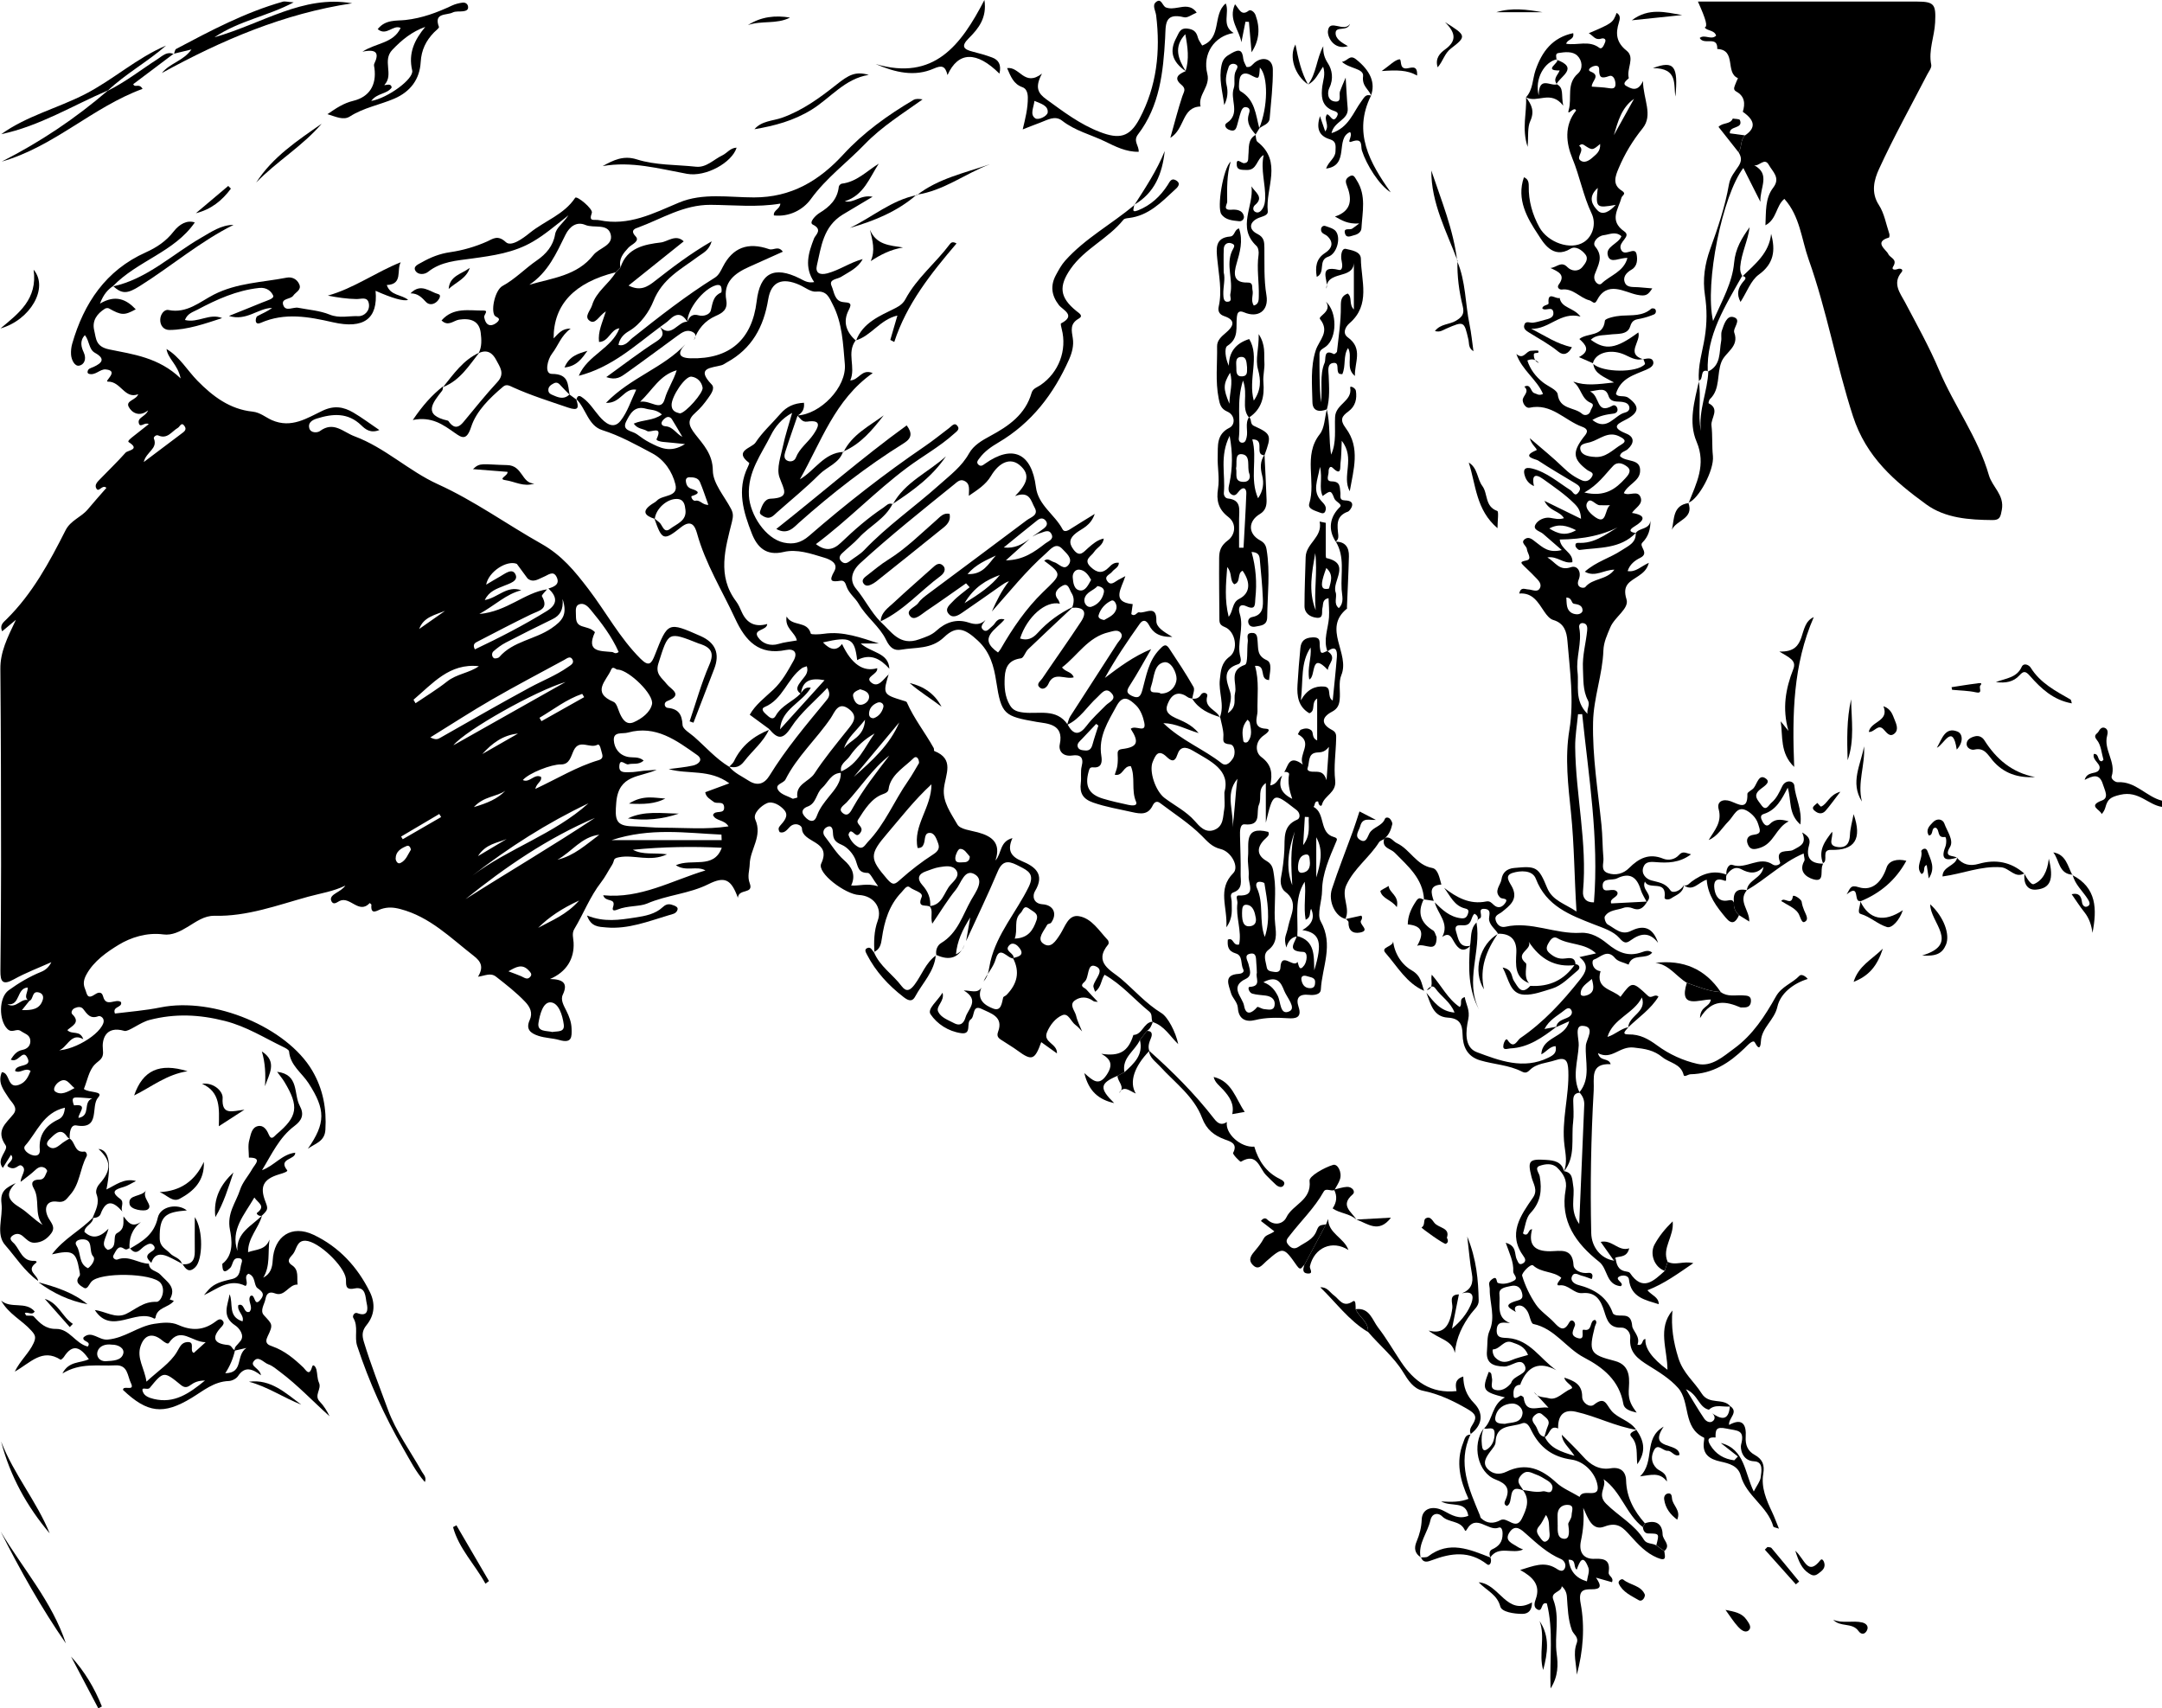 <?xml version="1.0" encoding="UTF-8"?><svg id="Layer_2" xmlns="http://www.w3.org/2000/svg" viewBox="0 0 524.31 414.28"><g id="Layer_1-2"><g><path d="M524.31,195.68c-3.42-.52-5.62-3.97-10.09-2.95-2.52,.57-3.11,1.16-3.64,3.07-.16,.57-.43,1.11-.91,1.63-.25-1.1-3.53-1.97,.11-3.32,1.73-.64,.65-2.43,.2-3.9-.83-2.77-2.51-2.05-4.43-1.08,.61-2.13,2.73-1.34,3.41-2.32,1.01-1.47-1.67-2.3-1.18-3.97,1.36-.1,.79,1.72,1.9,1.78,.13-.12,.45-.3,.43-.39-.47-1.62-.58-3.56-1.58-4.76-1.04-1.26,.07-1.46,.38-2.05,.28-.52,.74-1.15,1.44-.93,.93,.29,.84,1.25,.66,1.9-.94,3.43,2.23,6.38,1.09,9.87-.21,.64,.85,1.46,1.5,1.43,4.33-.24,6.92,3.54,10.71,4.48v1.5Z"/><path d="M166.21,83.49c-1.91,2.02-1.8,3.32,1.29,3.4,9.42,.24,14.88-4.49,16-13.82,.82-6.88,4.18-8.66,10.46-5.54,.97,.48,1.88,1.17,3.49,.88-2.48-3.62-1.41-7.07-.02-10.63,.29-.75,2.19-2.1-.31-3.31-1.03-.5,.66-2.24,1.61-2.82,2.49-1.51,4.36-3.32,4.69-6.37,.03-.28,.44-.71,.72-.74,3.62-.43,6.04-3.04,8.97-4.85-2.27,3.46-3.61,7.66-8.25,9.13,2.32,.52,3.69-1.66,6.76-1.11-2.82,1.72-5.1,3.01-7.25,4.33-4.76,2.92-5.21,7.8-6.28,12.39-.38,1.66,.6,2.37,2.54,1.86,3-.8,5.49-2.63,8.58-3.46-1.12,2.16-3.31,3.1-5.25,4.32-.95,.59-3.04,.54-2.29,2.21,.63,1.41,.69,3.73,2.89,3.91,1.51,.13,2.16,.2,1.28,1.88-1.53,2.93-.59,5.4,1.75,7.49l-.09-.08c-2.26,3.03,.11,6.47-1.3,9.7,2.17-.11,2.72-2.89,5.44-1.79-9.2,6.48-12.49,16.68-17.66,25.77,3.64-2.12,5.84-6.46,10.59-6.65l-.1-.1c-.94,2.86-3.88,3.67-5.77,5.56-3.24,3.25-6.82,6.15-10.26,9.2-.97,.87-1.71,1.89-3.39,.9-.72-.42-.88-.7-.71-1.21,.45-1.31,1.07-2.94,2.5-3,4.98-.2,3.21-2.24,2.18-5.22-.75-2.18,.35-5.07,.87-7.59,.53-2.53,1.36-4.99,2.21-8-2.54,1.38-4.13,3.37-5.14,5.39-2.32,4.66-5.68,8.88-5.34,14.71,.27,4.6,4.02,10.39,8.44,11.35,2.35,.51,4.21,.05,6.14-1.62,8.94-7.76,18.26-15.04,28.05-21.72,2.04-1.39,3.97-2.96,5.94-4.45,.66-.5,1.34-1.53,2.1-.36,.47,.73-.34,1.24-.92,1.76-3.51,3.17-7.67,5.44-11.44,8.26-7.67,5.74-14.26,12.67-22.06,18.5,2.34,1.78,4.16,1.47,6.05-.33,3.23-3.09,6.58-6.04,10.32-8.52,.71-.47,1.25-1.29,2.28-.83l-.07-.07c-1.8,3.64-5.54,5.35-8.14,8.19-1.25,1.37-2.76,2.5-4.1,3.79-.55,.53-.92,1.22-.18,1.94,.66,.64,1.29,.54,1.99,0,1.17-.92,2.53-1.64,3.54-2.7,5.57-5.86,12.23-10.47,18.23-15.84,2.68-2.4,5.42-4.41,7.21-7.62,1.11-1.99,3.16-3.16,5.14-4.23,4.48-2.41,8.52-5.2,10.03-10.45,.32-1.1,1.36-1.34,2.17-1.9,4.45-3.05,6.47-8.46,5.14-13.59-.12-.46-.31-1.29-.17-1.36,3.77-1.95,.43-3.23-.53-4.47-1.82-2.36-2.08-4.73-.69-7.29,.65-1.2,1.32-2.44,2.22-3.45,4.82-5.41,11.25-8.84,16.73-13.45l-.09-.09c.36,.43-.96,2.12,1.02,1.34,3.12-1.24,5.44-3.41,7.22-6.18,.48-.75,.85-1.74,1.94-1.14,1.57,.87,.23,1.91-.27,2.37-3.23,3-6.35,6.24-11.1,6.8-.46,.05-1.08,.12-1.32,.42-3.69,4.6-9.4,7-12.82,11.93-2.9,4.19-2.65,6.91,1.4,10.19,.7,.57,1.8,1.17,.57,1.87-2.17,1.24-1.72,2.86-1.42,4.77,.27,1.72-.18,3.47-.9,5.1-3.74,8.41-9.1,15.43-17.15,20.17-1.73,1.02-3.36,2.14-4.58,3.79-.38,.51-.87,1.02-.24,1.59,.57,.51,1.06,.13,1.61-.27,6.64-4.7,11.28-2.57,12.31,5.67,.55,4.43,4.56,6.65,6.45,10.23,.5,.94,1.53,.22,2.28-.27,1.56-1,3.15-1.95,5.54-3.43-1.01,2.92-3.07,3.51-4.49,4.61-1.65,1.28-1.87,2.44-.64,4.06,1.5,1.97,2.39,.58,3.56-.44,1.08-.94,2.2-1.93,3.75-2.26-.15,1.64-1.65,2.17-2.35,3.27-.68,1.08-2.71,1.83-.8,3.64,1.57,1.49,2.89,1.63,4.42,.06,.59-.61,1.25-1.24,2.4-1.09-.01,1.14-1.1,1.47-1.63,2.17-.53,.71-2.06,1.06-1.16,2.3,.85,1.18,1.76,.17,2.59-.29,.41-.23,.83-.44,1.77-.94-.91,2.97-3.52,6.27,1.79,6.79-.11,.8-.23,1.6-.34,2.41,.89,.77,1.41-.55,1.87-.43,1.48,.39,4.31-2.03,4.2,2.05-.04,1.54,1.65,2.59,3.88,3.92-3.3,.07-4.73-1.1-5.66-2.87-.7-1.33-1.52-1.33-2.25-.31-2.99,4.21-5.88,8.49-8.45,13.12,3.51-2.65,6.96-5.23,11.22-6.98-1.69,2.92-3.3,5.89-5.12,8.72-.75,1.18-1.09,1.87,.41,2.6,1.6,.77,2.15,.19,2.58-1.39,.95-3.45,1.48-7.09,4.16-9.85,.8-.83,1.45-1.59,2.31-.3,2.05,3.09,4.1,6.18,5.93,9.39,.38,.66-.18,1.86-.3,2.82l-.02,.02c-.35-.11-.76-.13-1.03-.33-1.91-1.41-3.58-1.12-4.62,.96-.88,1.77-.94,2.89,1.63,4.07,1.52,.7,3.76,1.44,5.59,3.65-3.14-.92-5.44-2.35-8.56-2.41,4.43,4.26,9.77,6.28,14.13,9.72,1.24,.98,2.29-.49,2.73-1.15,.75-1.12,.47-3.35-.7-3.43-2.1-.15-1.55-1.08-1.59-2.32-.05-1.45-.52-2.88-.8-4.31l-.08,.11c1.23-3.06-.35-6.12,.01-9.21,.25-2.13,.32-4.03,2.37-5.54,2.22-1.64,1.43-6.15-1.18-7.18-1.09-.43-1.3-.93-1.3-1.85-.03-4.97-.1-9.94-.06-14.9,.01-1.71,.41-3.01,2.14-4.28,1.67-1.22,2.26-3.99,.07-5.67-2.44-1.87-2.93-4.05-2.48-6.88,.41-2.58-.18-5.22-.08-7.78,.09-2.44-.41-5.35,2.85-6.96,1.45-.72,1.4-3.09-.52-3.92-1.6-.7-1.82-1.81-2.09-3.17-.84-4.2-.31-8.44-.39-12.65-.03-1.45,1.05-2.39,2.15-3.32,1.65-1.39,2.65-2.98-.41-4.01-1.14-.38-1.61-1.16-1.35-2.3,.88-3.87,.01-7.68-.34-11.51-.23-2.5-.62-5.2,3.12-5.5,1.17-.1,.98-1.7,2.15-1.96,1.04,2.98,.21,5.77-.61,8.59-.69,2.39-.84,4.61,2.68,4.53,1.46-.03,1.03,1.1,1.2,1.83,.28,1.19-.53,2.46,.32,3.75,1.28-.32,1.18-1.47,1.21-2.3,.09-3.34-.54-6.67-.06-10.03,.1-.69-.05-1.71-.51-2.13-4.85-4.54-.55-9.66-1.21-14.45,.85,1.44,3.15,2.62,.86,4.53-.47,.39-.65,1.22,0,1.63,.79,.48,1.41-.09,1.83-.75,.46-.73,.59-1.51,.63-2.44,.13-3.52-1.15-6.94-.36-10.57-1.78,1-1.54,3.71-4.13,3.63-1.09-.04-2.27,.07-2.39-1.07-.22-2.19,1.07-.52,1.78-.58,1.21-.09,.93-1.05,1.03-1.95,.19-1.75-.24-3.84,1.81-4.94-.01,0-.09-.05-.09-.05,.15,.6,.09,1.45,.47,1.75,6.19,4.82,1.91,11.2,2.51,16.83,.11,1.06-1.28,1.24-2.21,1.63-2.3,.97-2.51,2.8-.3,3.89,1.66,.82,1.67,1.98,1.69,3.33,.05,3.85-.15,7.67,.5,11.54,.63,3.77-2.03,5.62-5.46,4.13-1.44-.62-1.63,.4-1.71,1.1-.3,2.5,.61,5.18-2.33,7.06-.74,.47-.49,3.03,.39,4.82,0-3.27,1.6-5.44,4.93-6.49,2.62,4.26-.32,9.68,1.11,14.93,1.78-2.54,1.75-4.94,1.02-7.57-.7-2.52,.25-5.03,.17-8.56,1.75,2.73,1.24,4.84,1.38,6.78,.12,1.6-.38,3.24-.24,4.84,.3,3.52-.36,6.55-3.49,8.62-1.98-2.39-.13-5.44-1.46-8.98-1.65,5.26-.51,9.72-1.01,14.04-.06,.52,.24,1.04,.81,1.04,.75,0,.9-.6,1.07-1.25,.42-1.62-.44-3.39,.59-4.93,.76,.47,.13,1.61,1.2,2.1,4.24,1.94,4.32,2.29,2.55,7.13-2.62-.09,.37-3.91-2.95-3.86,1.29,4.66-.71,9.52,1.4,14.28,1.24-1.85,1.48-3.63,.99-5.53-.45-1.75-.55-3.44,.57-5.01,.17,3.61,.37,7.22,.5,10.83,.05,1.4-.19,2.68-1.6,3.52-2.93,1.74-2.93,4.8,.03,6.4,1.01,.55,1.4,1.16,1.58,2.26,.9,5.47,.21,10.93,.14,16.4-.03,2.01-1.55,1.99-2.84,2.25-.75,.15-1.55-.04-1.74-.96-.15-.71,.29-1.23,.97-1.36,2.76-.52,2.63-2.71,2.55-4.66-.12-3.1-.46-6.19-.73-9.28-.08-.9-.26-1.76-2-1.84,1.06,3.76,1.33,7.48,.92,11.24-.15,1.32,.23,3.03-2.17,1.93-1.87-.85-1.98,.72-1.64,1.75,1.16,3.55-.79,7.11,.2,10.64,.17,.61,.11,1.45-.52,1.65-4.02,1.23-2.86,4.05-2.01,6.64,.53,1.62-.06,3.1-.54,5.25,2.36-1.58,1.37-3.43,1.75-4.88,.59-2.29-1.67-5.42,2.4-6.85,.79-.28,.44-3.7,.7-5.67,.1-.74-.57-1.95,.87-2.06,1.48-.11,1.4,1.05,1.51,2.06,.19,1.75-.21,3.47,2.22,4.55,1.45,.64,.69,3.09,.55,4.82-2.54-.12-.46-3.7-3.41-3.45,1.08,3.67,.52,7.37,.61,11.06,.03,1.23-1.39,4.03,2.04,4.19,1,.05,.96,.6-.48,1.59-2.23,1.52-2.14,4.15-.64,5.26,2.61,1.93,2.73,4.11,2.18,6.88,1.64-.2,1.87-1.74,2.88-2.35q-1.58,3.65,2.44,5.62c-.69-2.06-1.13-3.95-.76-5.95,.07-.4-.61-.7-1.17-.53,.94-1.41,1.09-4.39,4.5-1.83-1.2-2.53,2.7-5.3-1.2-7.35,.25-.39,.42-.98,.77-1.12,.8-.31,1.7-.49,2.47,.16,.69,.58-.01,1.8,1.44,2.46v-10.16c-1.57,.96-.26,2.98-1.89,3.57-2.68-1.56-3.05-4.13-2.88-6.89,.18-2.97,.41-5.95,.7-8.91,.17-1.7,1.01-2.51,2.93-2.6,2.18-.11,1.64,1.22,1.79,2.38,.21,1.63,.26,1.63,1.78,.92,2.58,1.62,.22,3.04,.16,4.6-4.32-4.64-2.83,1.71-4.51,2.3-.53-2.81,.6-5.23,.33-7.75-2.48,3.67-1.77,7.85-2.36,12.83,1.45-2.62,3.4-3.54,5.61-3.36,2.07,.16,.58,2.51,2.11,3.4,.36-3.7,.74-7.13,1.01-10.56,.14-1.82-.4-2.8-2.29-1.37-1.06-2.8,.19-5.53,.38-8.27,.1-1.58-.06-3.03-.11-4.62-1.59,.28-1.24,1.51-1.48,2.35-.27,.95,.42,2.59-1.42,2.39-1.55-.17-2.93-1.06-2.93-2.84,0-3.96,.17-7.92,.28-11.87,.09-3.39,4.17-4.8,3.39-8.62l1.48,.31c0,2.14-.01,4.28,0,6.41,0,.74-.05,2.09,.15,2.13,6.09,1.34,1.29,5.62,2.25,8.31,.42,1.19-.61,2.73,.77,3.83,1.38-1.37,.77-2.97,.68-4.54-.22-3.89,.81-7.92-1.4-11.57h-.13c2.44-.05,3.36,1.41,3.3,3.57-.1,4.11-.32,8.21-.48,12.31,0,.12,.06,.32,0,.36-6.02,4.87,.84,10.85-1.37,16.15-.72,1.72-.18,3.94-.39,5.91-.12,1.2-.46,2.2-1.85,2.93-2.69,1.41-2.63,3.07,.03,4.45,1.07,.56,.98,1.37,.96,2.17-.07,3.35-.62,6.74-.23,10.03,.35,3-2.62,3.65-3.19,5.84-.15,.57-.56,.3-.77-.05-.12-.21-.11-.67-.2-.68-.97-.1-.65,.94-1.1,1.31,2.98,1.56,1.31,6.3,4.91,7.31,1.07,.3,.77,.71,.57,1.19-1.6,3.81-3.36,7.66-3.4,11.81-.02,2.56-1.31,5.72-.33,7.46,3.21,5.72,.32,11.07,.03,16.54-.07,1.34-1.92,1.39-2.8,1.29-2.55-.28-3.31,.78-2.59,2.95,.88,2.66-.84,2.83-2.52,2.72-2.73-.17-5.38-.22-8.08,.45-2.26,.56-3.96-.28-4.13-2.94-.09-1.47-1.35-2.4-1.69-3.68-.51-1.89-1.89-4.38,1.91-4.59,.64-.04,1.46-.39,1.08-1.1-.67-1.28-.06-3.34-1.79-3.85-1.95-.58-2.06-1.81-1.95-3.35,1.46-.65,1.16,1.59,2.74,1.17,.69-3.27-.85-6.64-.41-10.03,.08-.66-.62-1.89,.35-1.85,4.32,.16,2.25-2.85,2.38-4.65,.12-1.6-.32-3.24-.16-4.82,.3-2.98-1.14-7.5,4.92-5.95,.43,.85-.39,1.29-1,1.92-1.85,1.91-1.78,3.79,.59,5.14,1.55,.89,1.56,2.03,1.81,3.64,.62,3.97-.15,7.91,.28,11.84,.25,2.25,.51,4.41-1.66,6.08-1.45,1.12-.62,2.76-.4,4.2,.15,.98,1.03,1,1.73,1.12,.78,.13,1.54,.04,1.59-1.02,.18-4.03,3.16,.21,4.15-1.4,.3,.81,.41,2.51,1.63,.82,.61-.84,1.02-3.2-.27-3.24-4.16-.13-1.94-2.24-1.54-3.86,4.49,1.09,4.13,4.84,4.23,8.33,2.06-6.68,1.47-9.11-2.88-9.76,2.37-1.35,3.07-3.03,2.12-5.17-.48,.81,.1,2.04-1.32,2.66-.58-3.2,.16-6.19-.24-9.21-2.64,4.14-1.51,8.81-1.79,13.27q-1.91,.14-2.67,2.68c-.7-2.69-.03-2.56,.5-5.25,.51-2.57,2.63-5.76-.78-8.29-.84-.62-1.27-2.03-1-3.43,.41-2.18,.7-4.41,.81-6.63,.15-2.88-.45-5.92,3.13-7.42,.75-.31,.75-1.52-.08-2.25-.19-.17-.4-.3-.59-.46-5.1-3.97-5.18-3.92-6.95,3.46v-9.62c-2.13,1.54-.92,3.54-1.66,5.22-.82,1.85,.83,5.23-3.48,4.8-1.15-.12-1.15,1.68-1.12,2.81,.06,3.08,.21,6.17,.15,9.25-.03,1.61,.63,3.58-1.72,4.43-1.12,.41-.43,1.48-.45,2.3-.05,1.82,.44,3.72-1.29,6.18,.32-4.96-2.26-9.2,1.68-13.15,1.48-1.49-.47-5.2-3.06-5.83-2.12-.51-3.16-1.78-4.59-3.22-3.01-3.01-6.69-5.35-10.11-7.94-.8-.61-1.4-.2-1.78,.58-1.12,2.34-2.91,2.09-5.04,1.61-3.15-.72-6.31-1.22-9.4-2.3-2.51-.88-3.31-2.3-3-4.76,.17-1.35-.11-2.78,.22-4.08,.56-2.2-.45-2.85-2.29-2.58-2.26,.33-3.38-1.1-3.03-2.72,1.09-5.03-3.17-5-5.57-5.42-7.91-1.39-8.6-1.73-9.84-9.8-.57-3.73-1.48-7.16-4.48-9.94-3.11-2.88-5.14-3.72-8.16-.82-3.14,3.01-6.89,2.41-10.44,3.04-1.6,.28-2.66-.35-3.65-2.41-1.54-3.21-4.76-5.48-6.64-8.74-.82-1.41-2.35-2.48-2.94-4.19-.23-.67-.46-1.53-1.46-1.38-2.22,.35-2.88,.12-1.52-2.27,1.13-1.99-1.06-2.92-2.44-3.33-3.19-.96-6.57-2.16-9.86-1.37-4.27,1.02-6.41-1.25-7.67-4.45-2.04-5.2-3.7-10.59-.99-16.16,.16-.33,.42-.93,.33-1-3.89-2.92,.68-3.61,1.53-4.91,1.69-2.57,4.06-4.69,6.09-7.04,1.47-1.7,3.27-2.52,5.67-2.63,.17,1.53-.41,2.45-1.55,3.11-.99,2.93-2.04,5.83-2.97,8.77-.25,.77-.47,1.83,.65,2.23,.77,.27,1.61-.04,1.9-.79,.89-2.3,2.93-3.68,4.24-5.61,1.12-1.65,2.35-3.7-1.49-3.14-1.24,.18-1.7-.83-2.4-1.49,5.54-.24,12.03-6.83,11.53-12.47-.43-4.89-.59-9.95-2.95-14.49-.84-1.62-1.39-3.33-3.99-3.07-1.29,.13-2.72-1.05-4.08-1.65-4.15-1.83-6.85-.83-7.56,3.52-1.09,6.69-3.96,11.96-10.01,15.28-.44,.24-.85,.57-1.32,.7-2.5,.69-6.32,.56-2.37,4.68,.89,.93-.23,2.39-.93,3.38-.86,1.21-1.83,2.4-2.94,3.37-2.1,1.84-1.87,3.07-.09,5.35,1.91,2.45,4.2,4.77,4.23,8.77,.03,3.1,2.8,6.2,4.41,9.27,.56,1.08,.56,1.79,.22,3.17-1.59,6.42-3.66,13.07,1.01,19.26,.59,.78,.98,1.73,1.39,2.64q1.85,4.09,6.16,2.86c-.05,1.64-3.61,1.23-2.21,3.24,1.02,1.48,2.91,2.23,5.01,1.58,1.39-.43,2.86-.55,4.39-.83-.45-2.05-2.99-2.91-2.49-5.81,1.4,2.55,4.99,.93,5.87,4.14,.08,.3,2.1,.21,3.18,.05,4.68-.68,8.96,.96,13.33,2.35h-4.41c2.6,2.33,6.73,2.16,6.95,6.13-2.14-2.4-4.56-3.8-7.81-2.1-.62-5.3-1.63-5.81-8.29-4.29q2.75,2.93,4.62,.38,3.45,7.35,8.53,5.88c.26,1.53-3.16,2.06-1.44,3.48,1.7,1.4,2.95-.83,4.16-1.92,.16-.15,.17-.46,.25-.7-1.68,5.41-1.65,5.47,3.25,6.98,.34,.11,.86,.2,.97,.44,1.73,3.96,4.44,7.34,6.52,11.09,.11,.2,.01,.66,.13,.71,4.97,1.94,2.74,5.62,2.35,9-.39,3.35,1.73,6.13,3.25,8.81,.68,1.2,3.23,1.44,4.98,1.92,3.44,.94,5.67,2.57,4.26,6.82,1.55-1.71,.97-4.6,4.12-5.43-1.31,2.91-.42,4.46,2.27,5.58,3.12,1.29,5.72,3.13,3.19,7.3-.65,1.08-.47,3.02,1.86,3.17,2.65,.18,3.61,2.32,2.06,4.47-.19,.26-.82,.24-.95,.5-.76,1.44-2.55,3.35-1.05,4.5,1.91,1.47,3.12-.55,4.22-2.23,1.15-1.78,1.94-4.77,4.48-4.36,3.16,.51,4.93,3.57,7.06,5.81,.19,.2,.26,.82,.11,1.01-3.75,4.47,.76,6.39,3.03,8.32,3.26,2.77,6.06,6.04,9.87,8.38,1.53,.94,3.44,4.56,4.05,7.51-1.98-1.87-3.34-4.44-6.16-5.34l-.11-.12c-.32-.78,.06-1.77-.74-2.42-3.64-2.95-6.7-6.61-10.85-8.94-.91,1.29-.74,3.01-2.31,4.12-.19-.67-.48-1.14-.39-1.52,.38-1.62,2.87-3.77,.47-4.68-2.11-.81-1.43,2.74-2.62,3.77-1.41,1.21-.01,1.38,.43,1.89,.89,1.02,1.85,2,2.78,2.99-.36-.06-.82,0-1.08-.19-1.48-1.12-3.17-1.11-4.48-.16-1.49,1.08,.02,2.5,.3,3.72,.29,1.31,.95,2.54,1.45,3.8-.52-.52-.97-1.13-1.56-1.53-1.16-.79-1.73-3.07-3.28-2.39-1.61,.7-2.91,2.31-3.66,4.09-1.06,2.54,2.53,2.73,2.4,5.16-1.34-.96-2.56-1.84-3.81-2.73-1.57,4.37-2.28,4.6-5.77,2.03-1.1-.81-2.29-1.49-3.42-2.25-.81-.54-1.8-.91-1.28-2.28,1.4-3.71-1.8-4.47-3.93-5.53-2.41-1.2-1.64,1.81-2.68,2.5-1.25,.83,.39,3.76-2.38,3.35-3.1-.45-5.8-2.23-7.38-4.58-.87-1.3,1.68-3.21,2.91-5.23,.56,2.11-1.7,3.25-1.06,4.61,.69,1.45,2.43,2.02,3.86,2.78,1.63,.86,2.41-.17,2.77-1.41,.59-2.04,3.55-4.15-.43-6.52,1.75-.01,3.32,.81,4.28-.69-1.24,2.95,.91,4.35,2.91,5.1,1.87,.69,2.04-1.33,2.37-2.7,.06-.25,.55-.37,.79-.61,2.59-2.63,3.37-5.58,1.57-8.98,1.84-.32,2.95-.99,1.24-2.82-.52-.56-1.39-.93-1.99-.38-1.7,1.54,1.3,2,.87,3.31-1.46,.06-3.3-3.3-4.28,.13-.61,2.14-2.12,3.56-2.96,5.45,1.29-1.37,1.28-3.24,1.68-4.88,1.62-6.78,6.29-11.96,9.26-18.03,1.53-3.13-.13-3.94-2.17-4.98-2.06-1.06-3.96-2.04-5.32,1.19-2.4,5.71-5.11,11.28-7.68,16.91,.3-1.71,.6-3.41,1.01-5.74-1.95,3.11-3.18,5.76-3.47,8.95,1.21-.55,1.76-1.34,2.08-2.33q-1.98,4.78-6.91,2.45l.08,.1c-.26-1.25,.27-2.43,1.17-2.96,4.03-2.42,5.2-6.8,7.3-10.49,1.04-1.83,3.27-4.73,.84-6.17-2.49-1.47-3.31,2.19-4.6,3.75-2.01,2.45-3.65,5.21-5.71,8.23-.53-1.88,.33-3.21-.68-4.27,3.19-.24,3.51-3.38,5.12-5.18,.82-.92,2.3-2.12,1.4-3.48-.9-1.35-2.7-1.01-4.15-.78-1.08,.17-2.13,.63-3.18,.99-1.94,.65-2.24,1.87-.93,3.33,1.4,1.55,2.11,3.26,1.91,5.34-.65-.77-3.3,.5-2.07-2.39,.5-1.19-1.89-1.57-2.88-2.4-.74-.61-1.41,.62-2,1.22-3,3.11-4.16,7.03-4.75,11.14-.21,1.47-.46,2.67-1.89,3.33l.06,.14c-.12-2.62-.11-5.19,.82-7.73,1.15-3.16-1.03-6.05-4.54-6.22-3.31-.16-10.24-5.35-9.17-7.62,2.66-5.67-4.58-4.88-4.67-8.51-.02-.83-1.78-1.67-3.03-.3-.62,.67-1.3,1.54-2.36,1.19-.41-.67-.31-1.09,.05-1.51,.96-1.11,2.24-2.41,1.09-3.81-.98-1.18-2.85-2.3-4.23-1.71-1.43,.62-3.49,2.5-2.83,3.98,1.79,4.05-1.26,7.18-1.36,10.8-.04,1.56-.64,2.93,.01,4.66,1.01,2.72-2.68,1.17-2.88,3.5-1.64-4.56-3.23-5.25-7.14-3.3-4.7,2.35-10.04,2.61-14.9,4.71-1.75,.75-4.77,.48-7.1,1.43-.52,.21-1.5,.55-1.14-.56,.81-2.44-1.8-1.02-2.38-2.89,9.04,.9,16.6-3.55,24.8-6.02-2.13-1.2-4.68,.37-7.18-1.26,3.89-1.75,9.19,1.06,11.14-4.24-7.04-.34-14.3-.24-21.57,.49,2.46,1.32,5.18,.66,8.3,1.1-4.14,1.95-7.97,0-11.64,.71-1.67,.32-.94,.69-1.76,1.96-.86,1.33-1.6,2.84-2.61,4.13-2.69,3.46-4.24,7.59-6.48,11.31-.65,1.08-.24,2.18-.18,3.28,.21,3.91-1.69,7.13-5.72,8.85,3.2,.06,4.42,1.03,3.1,3.81-.6,1.27,.25,2.65,.87,3.9,.67,1.34,1.21,2.74,1.26,4.27,.07,2.07,.12,3.71-2.99,2.81-1.6-.46-3.41-.46-5.07-1.01-1.93-.64-3.1-1.6-2.09-3.84,.78-1.73,.1-3.14-1.1-4.41-2.15-2.26-4.6-4.16-7.05-6.08-1.35-1.05-2.58-.26-4.39,0,1.45-2.38,.7-3.72-1.06-5.08-5.58-4.33-10.59-9.45-17.77-11.33-1.66-.44-3.07-.53-4.67,0-.86,.28-2.6,1.64-2.35-1.03,.01-.13-.26-.29-.4-.43-2.64,2.83-4.76-1.74-7.32-.51-.58,.28-1.43,1.07-1.95,.12-.53-.98,.37-1.58,1.11-2.05,.78-.5,1.61-.92,2.25-1.8-2.9,1.42-6.01,1.88-9.02,2.7-7.48,2.06-14.77,4.82-22.71,4.63-2.49-.06-4.49,1.46-6.46,2.65-1.89,1.15-3.85,2.15-5.94,1.87-4.01-.55-7.98,.76-10.86,2.52-2.77,1.69-6.02,3.91-7.8,7.18-.63,1.15-.9,2.23-.34,3.53,.48,1.12,.42,2.65,2.33,1.35,.6-.41,1.68-.96,2.05,.47,.72,2.78,3.05,.37,4.34,1.36,.39,1.4-2.17,.96-1.48,2.77,3.64-.45,7.34-.73,11.04-1.48,12.98-2.61,30.65,4.85,36.81,15.32,2.62,4.46,3.5,9.22,3.19,14.36-.17,2.92-2.58,3.32-4.26,4.61,4.36-6.26,4.32-9.51,.17-15.92-1.62-2.51-4.44-4.3-4.72-7.69-.03-.41-.88-.84-1.43-1.1-4.63-2.23-8.87-4.95-14.11-6.29-6.3-1.6-12.13-1.84-18.3-.25-2.33,.6-5.09,2.94-6.1,2.65-4.69-1.35-5.47,2.23-5.21,4.47,.28,2.42-.83,2.51-1.99,3.71-1.41,1.46-1.8,3.91-2.62,5.91,1.27,1.02,4.92,.42,3.46,2.06-1.9,2.12,.67,7.83-5.28,6.78-1.45-.25-1.7,1.82-1.61,3.24-.21-.16-.47-.27-.6-.46-1.36-2.14-2.67-1.04-3.86,.13-.56,.55-1.6,1.42-.72,2.15,1.35,1.13,2.46-.12,3.54-.91,.5-.37,1.05-.65,1.58-.97,1.45,.75,1.11,3.53,3.62,3.16,.33-.05,.8,.67,.51,1.19-1.62,2.99-1.59,6.66-4,9.33-.87,.96-1.28,1.92-3.1,1.63-2.57-.4-3.42,1.56-2.11,3.99,.6,1.12,1.78,2.17,.65,3.69-1.03,1.39-2.31,2.22-4.05,2.28-1.25,.04-2.01-.91-2.85-1.61-.82-.69-1.65-.67-2.4-.17-1.28,.85,0,1.6,.4,2.06,1.38,1.6,1.91,4.26,4.81,4.11,.17,0,.94,.09,.3,.58-2.38,1.82,.51,2.85,.61,4.29-3.29-2.32-5.42-5.78-8-8.71-2.33-2.65-.47-6.74-.88-10.09-.38-3.05,1.19-3.82,3.44-4.93-2.84,2.78-1.57,4.34,1.05,5.95,1.87,1.15,3.37,2.89,5.48,4.19-2.13-2.71-.54-6.13-2.17-8.91-.76-1.3-.24-2.1,1.4-2.07,1.28,.02,1.43-1.2,1.87-2.04,.07-.14-.28-.65-.54-.79-1.09-.61-1.83,.02-2.61,.75-.89,.84-1.91,1.54-3.28,2.62,.04-1.56,1.63-2.91,.3-3.89-.88-.64-1.42,1.41-3.35,.21-.76-.59,1.9-1.54,.72-2.88-.68,1.08-1.33,2.13-1.99,3.18-1.77-2.17,1.5-4.3,.67-5.5-2.48-3.61,.12-5.28,1.9-7.54,1.25-1.59-.43-2.8-1.14-3.93-1.21-1.91-2.74-3.62-1.67-6.24,2.03,.06,1.25,4.05,4.09,3.08,1.73-.59,2.29-1.97,2.89-3.39-1.37-.94-2.48,.74-3.76,.01,.12-1.9,4.52-.65,2.86-3.42-1.09-1.81-2.14,1.6-3.91,.66,.74-1.14,1.4-2.08,2.87-2.36,1.17-.23,2.03-1.07,1.86-2.41-.17-1.3-1.37-1.5-2.26-2.14-1.11-.79-2.11,.65-3.29-.52-2.09-2.06-2.13-7.61,.3-9.37,2.46-1.78,5.05-3.33,7.88-4.47,1-.4,1.88-1.11,2.48-2.35-3.05,1.37-6.2,2.55-9.11,4.17-2.75,1.53-3.26,.48-3.24-2.06,.09-8.52,.16-17.05,.16-25.58-.01-15.89-.03-31.77-.17-47.66-.04-4.05,1.65-7.47,3.77-11.9l-3.34,2.79c-.66-1.52,.31-2.18,1.11-2.97,6.25-6.18,10.36-13.81,14.27-21.53,1.23-2.43,3.8-3.16,5.38-5.06,1.43-1.72,2.92-3.38,4.53-5.23-1.03-.94-1.8,1.22-2.43,.18-.54-.9,.26-1.65,.86-2.27,2.07-2.15,4.24-4.22,6.22-6.45,.52-.58,3.65-.73,.75-2.55-.39-.24,.55-.95,1.01-1.32,1.25-1,2.51-1.98,3.85-3.04-.93-.59-2.01,.95-2.37-.12-.51-1.54,1.6-1.62,2.21-3.22-2.15,1.72-3.97,.53-4.69-.84-.81-1.54,1.79-1.63,2.3-3.08-3.28,1.29-4.2-3.12-7.34-3.05-1.14,.03,2.94-2.64-.55-2.96-1.42-.13-2.54,1.62-4.18,1.03-.09-.03-.14-.17-.22-.27-.02-1.02,.83-1.07,1.49-1.38,2.03-.95,2.93-1.95,.3-3.41-1.52-.85-1.29-2.88-2.43-4.28-1.35,1.38-.84,2.99-.3,4.14,.79,1.7,.09,3.05-1.11,3.26-1.07,.19-1.87-1.4-1.95-2.7-.05-.86,.04-1.77,.27-2.59,2.84-9.88,8.16-17.84,17.84-22.18,2.69-1.21,4.94-2.72,6.76-5.06,1.4-1.8,3.29-2.86,5.14-2.2-4.96,7.19-13.91,9.28-19.86,15.46l.07-.07c-1.22,.87-2.28,1.86-3.21,4.29,3.79-2.26,6.43-1.01,8.68,1.38-2.77,1.52-3.48,1.48-6.51-.22-.23-.13-.7-.09-.94,.06-1.95,1.22-3.2,2.93-2.62,5.29,.48,1.97,.3,3.91,3.64,4.6,5.81,1.19,12.01,1.94,17.32,7.03-.72-3.42-3.06-4.7-3.43-7.13,3.2,1.88,5.01,5.15,7.51,7.7,3.76,3.83,7.88,6.91,13.34,7.48,1.88,.2,3.17,1.39,4.71,2.07,4.73,2.07,8.52-.5,12.29-2.29,2.83-1.34,5.1-.93,7.44,.44,2.1,1.23,4.06,2.71,6.33,4.25-2.13,.84-3.36-.15-4.39-1.15-3.25-3.14-6.92-2.84-10.8-1.63-1.25,.39-2.16,1.11-1.8,2.35,.35,1.23,2,1.1,2.57,.68,3.33-2.47,5.62,.23,8.38,1.26,7.42,2.76,13.13,8.4,20.23,11.63,8.83,4.01,16.68,9.7,25.06,14.42,5.05,2.84,8.13,6.66,11.43,10.97,4.28,5.6,7.61,11.9,12.67,16.94,2.02,2.01,2.63,1.2,3.47-.94,3.15-8.06,3.2-8.04,11.04-4.59q5.49,2.42,3.34,7.98c-1.68,4.35-3.35,8.7-5.03,13.05l-.93-.33c1.56-4.59,2.86-9.29,4.78-13.72,1.26-2.89,.41-4.14-2.15-5.03-.12-.04-.25-.05-.36-.1-7.55-3-7.39-2.95-9.84,4.79-.84,2.64,.88,3.52,2.03,5.03,.92,1.21,4.13,2.57,.14,4.1-1.03,.39-.67,1.59,.05,1.66,2.67,.26,3.49,1.58,3.64,4.17,.06,1,1.77,1.95,2.79,2.84,2.8,2.46,5.27,5.31,8.49,7.27l-.05-.11c1.26,1.62,3.13,2.41,4.79,3.49,2.13,1.38,3.82,.79,5.05-1.21,3.98-6.47,8.85-12.26,13.67-18.09,.66-.79,1.3-1.54,.36-3.19-3.05,3.23-6.48,6.01-8.76,9.53-2.05,3.16-3.31,2.84-5.31,.47l.11,.06c-1.57-1.16-3.14-2.31-4.85-3.56,1.35-2.42,3.68-4.16,5.72-6.08,2.16-2.03,3.49-4.51,4.89-7,1.13-2.01,.12-3.02-1.82-2.62-6.56,1.35-9.81-2.18-12.3-7.55-3.18-6.87-7.22-13.33-9.27-20.72-.5-1.79-1.37-3.5-3.9-1.49-4.23,3.38-4.6,3.15-6.46-2.15,.39,.31,.77,.62,1.16,.92,.85,.66,1.1,2.84,2.69,1.6,1.53-1.19,4.02-1.9,3.7-4.59-.14-1.19-.33-2.57-2.03-2.65-2.41-.1-5.15,2.36-5.41,4.83-2.42-.76-3.28-1.83-.71-3.57,.41-.28,.89-.5,1.22-.85,1.4-1.5,5.29-.76,4.49-3.97-.76-3.07-2.7-5.96-5.62-7.51-3.92-2.08-7.8-4.26-12.11-5.62-3.43-1.08-3.93-5.17-6.25-7.49h-.01c.34-1.27,1.04-.71,1.62-.28,1.62,1.2,2.64,2.94,3.94,4.44,1.32,1.53,3.37,3.33,5.15,1.05,1.69-2.16,2.55-4.98,3.78-7.53-2.98-.48-3.74,3.38-7.34,3.2,6.01-6.2,13.98-8.5,19.32-14.27ZM7.04,242.73c-1.46-.87-.22-2.12-.31-3.25-2.8,.16-1.74,4.49-4.94,4.06,2.19,1.26,3.41-1.82,5.38-.89l-1.85,2.31c2.4,.05,4.35-.16,5.06-2.53,.18-.61,.1-1.46-.91-1.74-1.87-.53-1.25,1.78-2.43,2.05Zm243.39-112.65c.91-.64,1.84-1.24,2.72-1.93,.61-.48,1.06-1.11,.44-1.89-.6-.75-1.38-.6-1.98-.12-2.76,2.18-5.47,4.41-8.19,6.63,2.6,.31,4.49-.76,6.27-2.07-1.82,1.64-3.64,3.28-5.75,5.19,4.23-.06,6.92-2.05,9.57-4.1,.73-.56,2.08-.96,1.53-2.18-.66-1.45-1.92-.53-2.91-.29-.59,.14-1.12,.51-1.67,.77Zm-46.53,57.04c4.22-1.78,5.76-5.88,8.19-9.24-2.45,1.4-4.45,3.23-6.03,5.53-.86,1.25-2.71,1.98-1.95,4.01-2.56-.02-3.27,2.34-4.77,3.69-1.44,1.29-1.33,3.75-3.54,4.51-.74,.26-1.63,.97-.94,2,.38,.58,1,1.2,1.63,1.39,1.12,.33,1.45-.74,1.75-1.51,.63-1.59,1.64-2.86,2.7-4.19,1.42-1.78,3.16-3.57,2.95-6.19Zm-9.66-18.85c-1.6-1.07-.68-2.1,.05-3.12,.73-1.03,1.93-1.89,1.36-3.58-.52,.2-.89,.26-1.17,.46-3.59,2.57-4.62,7.59-9.05,9.43-.93,.39-.35,1.14,.29,1.71,.78,.7,1.68,1.68,2.4,.4,1.43-2.54,4.18-3.43,6.04-5.39,.59-.72,1.03-1.68,2.47-1.4-2.19,3.71-7.11,5.12-7.46,10.09,3.48-3.85,6.97-7.7,10.79-11.92-3.48-.65-5.36,.14-5.72,3.33Zm-61.57-25.36c-.44,.57-1.39,1.43-1.25,1.67,1.81,3.18-.72,3.48-2.66,4.42-4.32,2.09-8.56,4.32-12.83,6.53-.62,.32-1.44,.63-.77,1.95,5.98-2.83,11.83-5.84,17.45-9.3,2.7-1.66,2.53-3.47,.39-5.46,1.41-.41,2.85-1.03,1.99-2.79-.82-1.67-2.04-.47-3.16-.03-1.23,.49-2.48,1.53-3.89,.38l-2.6-3.53c-2.34-.99-6.85,1.82-7.44,5.04,1.28-.76,2.3-1.39,3.36-1.98,1.22-.68,2.96-2.15,3.75-.52,.79,1.64-1.51,2.24-2.77,2.77-1.79,.74-3.62,1.28-4.67,3.46,3.18-.56,5.35-3.62,8.85-2.37-3.64,.91-6.18,3.5-10.17,5.75,6.77-.62,10.9-5.16,16.42-5.98Zm127.59,4.23c-3.65,3.43-7.33,6.85-10.94,10.32-.68,.65-1.06,2.1-1.72,2.19-2.79,.38-3.8,1.92-3.94,4.54-.13,2.42,0,4.74,1.27,6.86,.75,1.24,1.77,1.57,3.34,1.75,3.63,.41,7.93-1.08,10.63,2.89,1.41,2.59,2.82,2.71,4.66,.26,1.33-1.77,3.02-3.26,4.57-4.86,.85-.88,2.85-1.5,1.36-3.07-1.39-1.48-2.46,.25-3.38,1.07-2.46,2.21-4.16,5.25-7.32,6.69,.25-.69,.37-1.46,.76-2.06,3.79-5.91,7.64-11.79,11.42-17.71,.48-.76,1.61-1.61,.78-2.59-.71-.82-1.87-.33-2.83-.11-5.1,1.17-7.58,5.67-11.37,8.55,.89,1.16,2.36,.98,2.84,2.4-2.06,.61-4.82-1.55-6.14,1.59-.28,.67-1.19,1.64-2.09,.88-.99-.83,.16-1.55,.59-2.18,3.12-4.62,6.37-9.17,9.43-13.83,1.59-2.43,.55-3.53-2.18-3.34,.46-1.21,.6-2.42-.15-3.58-.55-.86-.75-2.58-2.23-1.73-1.01,.58-2.38,1.69-1.03,3.32,.21,.25,.28,.62,.44,1.01-3.45-.8-7.98,3.22-9.65,8.44,1.76,.58,3.05,0,4.27-1.35,2.43-2.69,5.33-4.8,8.62-6.36Zm-46.7,3.66l-.09-.08c2.69,2.41,4.66,6.07,9.48,4.31,1.53-.56,2.92-.96,4.14-2.08,2.23-2.05,4.88-2.95,7.83-1.97,1.58,.52,2.87,.57,4.08-.64-.47,.79-1.59,1.66-.46,2.48,.81,.59,1.48-.51,2.15-1.02,.78-.59,.98-2.09,2.92-1.58-2.02,2.48-6.67,4.49-1.58,8.01,.21-.27,.46-.53,.63-.82,2.88-5.01,6.18-9.85,10.27-13.81,4.42-4.28,4.84-4.26,.3-7.61,.92-.78,1.58,.12,2.36,.32,1.2,.31,2.43,2.21,3.58,.62,1.1-1.52-.65-2.83-1.51-3.78-1.6-1.76-2.89,.06-3.99,1.03-4.84,4.27-8.85,9.32-13.13,14.12,1.12-2.58,2.37-5.09,4.15-7.35-.76,.25-1.34,.65-1.92,1.06-3.16,2.21-6.29,4.44-9.48,6.61-1.04,.71-2.35,1.44-3.33,.12-.87-1.18,.42-2.14,1.08-2.85,1.21-1.3,2.72-2.33,4.11-3.48l-.87-.95c-3.21,2.24-6.39,4.52-9.64,6.7-1.18,.79-2.84,2.47-3.86,1.33-1.38-1.55,1.18-2.19,1.92-3.27,.61-.89,1.57-1.58,2.45-2.25,7.96-5.95,15.96-11.86,23.89-17.84,.95-.71,2.92-1.19,1.87-3.03-.89-1.55-1.12-4.15-4.74-2.8,2.73-2.78,4.01-5.13,1.05-7.55-2.17-1.77-4.85-.74-6.89,2.67-1.27,2.13-3.25,3.36-5.38,4.82,0-1.47,.43-3.01-1.2-3.67-.97-.39-1.66,.34-2.32,.88-7.71,6.24-15.47,12.41-22.8,19.11-2.18,2-2.64,4.27-1.02,6.22,2.14,2.57,3.59,5.62,5.93,8.01Zm-51.38,35.71c1.96-.27,3.95-.43,5.88-.86,1.36-.31,2.62-1.42,.98-2.57-4.99-3.51-10-7.31-16.78-5.42-1.31,.37-3.53-.34-3.4,1.87,.11,1.83,1.2,3.55,3.38,4.02,1.23,.26,2.65-.16,3.86,.9-1.27,1.13-2.59,.58-3.72,.9-.74,.21-2.09-1.67-2.19,.48-.08,1.72,1.46,1.41,2.5,1.43,1.11,.02,2.23-.23,3.34-.34,1.08-.1,2.16-.17,3.23-.25-4.1,1.88-9.25,1.09-9.81,7.95-.34,4.08-.21,5.69,3.99,5.77,2.48,.05,4.96,.34,7.43,.34,5.17-.01,10.36,.48,15.8-.33-1.04-1.71-3.1-1.23-3.75-2.73,.41-1.39,2.82,0,2.69-1.93-.11-1.65-1.75-.67-2.53-1.28-.84-.66-1.87-1.11-2.05-2.34,1.87-.69,3.67-1.36,5.84-2.16-4.79-3.53-9.99-2.11-14.67-3.44Zm134.75,5.67c1.53-5.46-3.3-7.55-7.64-10.13-1.87-1.11-3.15-.95-3.76,.95-.69,2.13-1.68,1.41-2.62,.52-2.06-1.96-2.71-.31-3.36,1.23-.96,2.28,.67,7.11,2.89,8.78,2.44,1.84,5.2,3.19,7.31,5.57,1.06,1.19,2.52,3.04,4.75,2.15,2.28-.91,2.05-3.16,2.4-5.04,.18-.95,.03-1.97,.03-4.04Zm-22.72-15.43c1.14-1.04,3.86,1.27,3.29-1.52-.26-1.28-.87-3.12-2.05-4.23-1.53-1.43-3.08-2.71-4.65,.17-2.08,3.82-4.48,7.45-3.71,12.16,.2,1.24,.2,2.95-1.93,2.76-.87-.08-.96,.34-1.15,1.01-.98,3.52,.02,5.54,3.48,6.58,2.02,.61,4.09,1.06,6.16,1.51,.78,.17,2.34,.36,1.84-.81-1.19-2.8-.09-5.9-1.25-8.57-1.87-.13-1.85,2.49-3.9,2.07,.24-.78,.53-1.45,.63-2.15,.12-.85,.14-1.73,.08-2.6-.05-.84,0-1.35,1.06-1.48,3.76-.47,4.24-1.62,2.09-4.93Zm-48.32,13.45c-4.2,3.88-7.35,7.99-10.71,11.91-4.41,5.14-4.29,6.11-.05,11.05,1.49,1.74,1.96,1.26,3.31,.05,2.46-2.19,5.1-4.23,7.87-6.01,1.2-.77,1.63-1.51,1.21-2.66-.37-1.01-.83-2.46-1.91-2.55-1.52-.12-1.19,1.56-1.54,2.53-.22,.6-.45,1.16-1.54,1.13-1.17-5.44,3.36-9.75,3.36-15.45Zm-33.6,3.51c.45-.13,1.09-.27,1.09-.31-.53-3.27,2.82-3.81,4.12-5.8,2.37-3.62,5.15-6.99,7.85-10.38,1.37-1.72,3.01-3.41,.5-5.29-2.6-1.95-3.45,.84-4.36,2.18-3.48,5.13-8.19,9.34-11.01,14.94-.49,.97-2.83,1.1-1.67,2.69,.72,.98,2.3,1.34,3.47,1.97Zm-42.38-31.34c-.45,.24-1.23-1.09-1.71,.05-1.11,2.64-4.88,5.5,.6,7.79,.78,.33,1.09,1.87,1.55,2.88,.67,1.47,1.61,2.81,3.35,2.05,1.96-.86,3.98-2.39,4.42-4.36,.52-2.36-5.5-8.16-8.21-8.4Zm72.97,22.65c0-1.08-.65-1.83-1.32-1.17-2.09,2.07-4.92,3.66-5.86,6.55-.37,1.15,.1,1.6-1.61,2.2-2.7,.95-4.43,3.72-6.01,6.21-.67,1.06,1.49,1.63,.67,2.98-1.09,1.79-1.69-.34-2.5-.15-.22,.05-.54,.67-.46,.9,.42,1.19,1.21,2.21,2.29,2.83,1.21,.7,1.7-.47,2.36-1.17,4.19-4.34,6.39-9.97,9.79-14.83,.99-1.42,1.81-2.95,2.65-4.34Zm-118.52-6.19c1.4,.7,1.89,.39,2.46,.06,7.21-4.09,14.39-8.23,21.68-12.17,3.05-1.65,6.31-2.91,9.18-4.92,.7-.49,1.73-.97,1.09-1.97-.53-.83-1.35-.12-1.97,.22-5.86,3.18-11.77,6.28-17.54,9.61-4.96,2.86-9.77,6-14.91,9.17Zm25.46,12.49c5.43-2.54,10.1-5.42,15.35-6.97,1.01-.3,1.06-.88,.81-1.68-.25-.8-.45-2.4-1.11-2.05-1.83,.98-4.3-1.46-5.7,1.29-.71,1.41-.97,3.51-3.17,3.47-2.26-.04-7.69,2.05-9.21,3.79,1.64,.8,2.77-1.64,4.42-.76,.25,1.15-1.01,1.38-1.4,2.91Zm-16.94,26.74c10.42-6.62,21.09-12.88,31.41-19.72-11.49,4.91-21.7,11.89-31.41,19.72Zm35.43-14.32h26.7l-.05-1.34c-8.62-.39-17.27-1.75-26.65,1.34Zm1.72-45.63c-1.66-3.75-4.14-7.04-6.77-10.21-.65-.79-1.59-1.79-2.8-1.35-.91,.33-.83,1.33-.8,2.25,.04,1.27-.1,2.53,1.42,3.05,.69,.24,1.42,.38,2.09,.67,.43,.18,1.14,.73,1.1,.82-2.21,4.81,1.24,4.5,4.19,4.78,.37,.03,.7,.63,1.57,0Zm154.77,77.81c-.04-.86-.04-1.62-.13-2.36-.12-1.03,.17-2.66-1.57-2.26-1.52,.35-.5,1.7-.32,2.51,.29,1.35,.98,2.79-.67,3.58-4.08,1.93-.77,4.44-.41,6.5,.43,2.48,1.88,1.88,3.2,.32,.15-.17,1.09,.47,1.68,.51,.92,.06,2.25,.51,2.51-.83,.28-1.45-.7-2.26-2.13-2.45-1.1-.15-2.23-.17-3.28-.48-.74-.22-1.23-1.6-.63-1.63,3.03-.15,1.3-2.33,1.77-3.43ZM160.51,100.5c-1.4-1.24-2.7-1.05-3.84-1.38-2.86-.84-3.89,1.31-4.78,3.02-1.23,2.37,1.42,2.31,2.55,3.15,.99,.74,2.01,1.47,3.11,2.03,2.47,1.25,4.96,2.66,8.57,.37-2.29-.23-3.83-.4-5.37-.53-.63-.06-1.69-.34-1.52-.69,1.66-3.49-1.52-1.42-2.3-1.94-.91-.6-2.3-.43-3.24-1.8,2.28-1,4.68-.66,6.83-2.22ZM12.34,254.49c3.52,1.29,11.42-2.93,12.69-6.3,.5-1.32-.73-1.92-1.15-1.76-1.98,.76-2.74-.49-3.69-1.72-.52-.67-1.34-.55-2.05-.24-.67,.29-1.02,1.09-.6,1.5,2.1,2.03-.17,2.86-1.21,3.84,1.16,1.22,3.06-.11,3.87,2.21-3.81-2.19-4.1,4.35-7.85,2.47Zm288.13-121.67h1.1c.24-4.39,.52-8.78,.68-13.18,.04-1.05-.59-1.77-1.61-.71-.6,.62-1.02,1.64-2.04,.94-1-.68-.62-1.84-.43-2.76,.73-3.58,.82-7.14,.03-11.41-2.48,4.9-.99,9.43-1.4,13.79-.06,.69,.35,1.34,.98,1.4,3.41,.34,2.7,2.84,2.71,4.98,0,2.32,0,4.63,0,6.95ZM114.56,212.35c8.85-6.66,19.78-10.01,28.14-17.54-10.03,4.76-19.33,10.71-28.14,17.54Zm98.39,2.57c-1.32-1.77-1.92-3.23-2.5-3.23-2.33,.01-2.34-1.44-2.94-3.08-.55-1.5-1.95-3.13-3.39-3.74-1.58-.67-2.08-1.35-2.12-2.91-.02-.72-.19-2.06-1.52-1.36-.83,.44-1.09,1.44-.43,2.26,1.53,1.93,2.76,4.08,4.66,5.75,1.75,1.54,2.96,3.47,1.71,6.13,1.99,.16,3.78-.64,6.53,.19Zm-75.79-49.53c-7.25,2.12-24.22,11.68-27.21,15.35,9.52-5.37,18.36-10.36,27.21-15.35Zm27.74-65.14c1.39-.13,5.72-5.01,5.49-6.26-.26-1.43-1.29-2.47-2.71-2.65-1.51-.19-4.84,4.79-4.81,6.88,.02,1.47,1.02,1.78,2.03,2.04Zm-28.47,45.03c.24,2.64-.65,4-2.44,4.87-3.78,1.84-7.55,3.72-11.29,5.66-1.09,.56-2.1,1.32-3.02,2.13-.46,.4-.48,1.24,.07,1.65,.26,.19,1.08,.03,1.33-.25,3.34-3.86,8.6-4.22,12.63-6.96,2.74-1.87,3.94-3.35,2.73-7.09Zm161.18-7.76c-.32,4.21-.67,7.97,.36,12.06,1.21-1.57,.76-3.44,2.57-4.36,2.64-1.34,2.82-3.96,.8-6.81-1.41,.63-.33,2.8-2.03,3.28-1.17-.99-.4-2.66-1.69-4.16Zm-16.13,30.68c2.39,.05,3.8-1.92,3.85-3.53,.05-1.48-1.3-4.38-3.02-4.06-2.5,.46-2.39,3.62-3.12,5.72-.83,2.37,1.49,1.16,2.29,1.87Zm-147.53,82.06c1.32-.22,3.03,.11,2.77-1.81-.3-2.22-1.2-5.22-3.15-5.37-1.93-.15-2.67,3.09-2.98,4.96-.38,2.28,2.04,1.87,3.36,2.23Zm-33.67-80.57l.49,.85c2.56-1.74,5.23-3.35,7.65-5.27,2.35-1.86,5.36-2.04,7.71-3.71-7.13-.8-11.2,4.2-15.85,8.13Zm54.95-72.26c2.63-.45,5.08,2.53,5.98-.68,.67-2.37,2.08-4.35,2.9-6.96-4.12,1.19-5.7,4.59-8.88,7.65ZM15.75,268.62c-5.3,1.2-6.76,5.97-9.63,9.19-.8,.89,.7,2.11,1.91,2.37,.88,.19,1.73-.06,1.62-1.36-.3-3.54,1.38-5.89,4.52-7.35,.96-.45,1.43-1.3,1.58-2.85Zm199.92-85.38c-4.07,3.17-6.88,7.58-10.37,11.37-.6,.65-2.29,1.54-.85,2.62,1.29,.97,1.93-.57,2.45-1.47,2.51-4.44,5.63-8.43,8.78-12.53Zm30.41,44.38c3.3-.13,4.44-2.04,5.27-4.41,.6-1.72-.67-2.02-1.65-2.77-1.51-1.17-1.58,.41-2.17,.95-1.81,1.68-.61,4.01-1.45,6.23Zm60.64-.39c1.47-4.32,.63-8.67-.08-13.01-.03-.2-.84-.41-1.27-.38-1,.08-.71,1.17-.58,1.44,1.79,3.83,.46,8.02,1.94,11.95Zm-9.96-161.19c.44,1.66-.15,3.49-.09,5.33,.03,.78,.04,2.02,1.27,1.78,.93-.18,.3-1.2,.43-1.82,.73-3.47-1.1-7.04,.39-10.41,.37-.85,1.13-1.53-.19-1.93-.94-.29-1.75,.28-1.79,1.34-.08,1.84-.02,3.68-.02,5.72Zm-89.71,122.36c4.4-3.9,8.74-7.74,11.03-13.21l-11.03,13.21ZM34.87,112.05c3.43-2.58,6.28-4.73,9.13-6.88,.6-.45,1.35-.91,.79-1.78-.78-1.23-1.15,.08-1.66,.37-1.5,.86-2.52,2.84-4.78,1.83-.48-.21-1.18,.39-1.03,.76,1.01,2.5-1.89,3.21-2.45,5.69Zm287.4,69.07c-1.22,1.61-2.3,1.23-3.24,1.42-1.86,.36-1.43,2.38-1.9,3.66-.33,.9,.98,.97,1.61,.95,1.65-.03,2.34,.24,2.97,2.05,.19-2.77,.34-4.91,.56-8.08Zm-22.5-67.51c.3,1.29-.62,3.24,1.84,3.25,1.4,0,1.7-1.1,1.35-2.03-.6-1.61,.47-4.4-1.74-4.68-1.93-.25-1.14,2.19-1.46,3.47Zm-127.98,8.84c-.78-2.14-1.33-3.89-2.05-5.57-.45-1.03-1.53-1.14-2.54-1.14-.57,0-.92,.32-.87,.91,.08,.91,.42,1.61,1.42,1.92,1.79,.56,2.09,1.1-.02,1.74-.25,.08,.23,1.27,.92,1.12,1.16-.25,1.63,1.03,3.14,1.01Zm134.6,115.74c1.94,.76,2.75,1.92,3.46,3.26,.78,1.48,.52,4.88,2.83,3.81,1.75-.82-.6-3.35-1.26-5.03-.71-1.81-1.64-3.84-5.03-2.04Zm12.68-90.21c-.44-4.58,.47-9.22-.11-13.84-.79,4.6-1.74,9.19,.11,13.84Zm-54.47-7.37c-.6-1.09-1.38-2.25-2.74-2.46-1.1-.17-1.8,.88-1.71,1.9,.11,1.26,.28,2.97,1.81,3.14,1.25,.14,1.93-1.27,2.65-2.58Zm1.55,1.52c-.88,1.07-2.79,1.41-3.16,3.13-.21,.99,.64,2.21,1.69,1.88,1.54-.49,2.68-1.78,3.02-3.47,.17-.83-.39-1.37-1.55-1.54Zm.22,33.83l-.53-.41c-1.17,1.23-2.33,2.46-3.5,3.7-.5,.53-1.22,1.06-.98,1.85,.25,.81,1.12,.84,1.86,.9,1.08,.08,1.48-.55,1.74-1.5,.41-1.52,.94-3.02,1.41-4.53Zm-124.7-6.9l-.48-.79c-3.83,1.31-6.95,3.79-10.36,5.8l.48,.82c3.45-1.94,6.91-3.89,10.36-5.83Zm157.12,32.28c.67-4.14,.73-8.33,1.3-12.48-3.3,3.92-.5,8.35-1.3,12.48Zm-163.62,7.15c4.07-.95,6.99-3.7,10.17-6.06-4.31,.48-6.71,4.18-10.17,6.06Zm166.04,12.95c-.02,2.38,.53,3.29,1.82,3.19,1.28-.1,1.71-.94,1.51-2.06-.24-1.33-.61-2.93-2.11-3.14-1.35-.19-1.16,1.25-1.22,2Zm-33.46-71.07c1.16-.69,2.67-1.24,3-2.85,.17-.81-.46-2.22-1.26-1.85-1.4,.65-2.61,1.93-3.07,3.53-.19,.67,.52,1.02,1.33,1.16Zm-33.84-4.1c3.71-2.3,6.45-4.18,8.56-6.83-3.28,1.22-6.2,2.88-8.56,6.83Zm79.48,68.4c-.25-4.4-.53-8.73,.61-13.04-1.5,4.33-2.31,8.67-.61,13.04Zm-10.97-125.64c-.13-1.07-.06-2.57-1.5-2.47-1.49,.1-1.07,1.65-1.09,2.67-.02,.95-.01,2.14,1.43,2.04,1.46-.1,1.1-1.31,1.17-2.23ZM97.27,202.87l.4,.65c3.1-1.79,6.21-3.59,9.31-5.38l-.45-.74c-3.09,1.82-6.18,3.65-9.26,5.47Zm33.23,22.14c3.28-1.79,6.85-3.13,9.95-6.63-4.19,1.93-7.28,3.99-9.95,6.63Zm-13.54-42.15c2.89-1.65,5.77-3.31,8.66-4.96-3.66,.34-6.34,2.4-8.66,4.96Zm117.67-43.64c3.83,.18,5.08-2.52,6.87-4.5-2.33,1.14-4.77,2.09-6.87,4.5Zm84.58,73.56c.98-3.23,1.82-6.47,0-9.74v9.74Zm-110.61-45.63c-.84,.34-1.89,.79-1.72,1.68,.19,.97,.78,2.3,2.11,2.06,.89-.16,1.9-.99,1.77-2.07-.13-1.05-1.21-1.4-2.16-1.67Zm-85.3,68.4c1.29,.49,2.21,.81,3.09,1.19,.76,.33,1.52,1.03,2.25,.08,.47-.6-.02-1.05-.46-1.52-1.56-1.64-3.01-.83-4.88,.25Zm-104.26,35.55c3.09-.52,.97-3.88,3.33-4.71-1.43-.1-2.53-.23-3.63-.24-.43,0-1.11-.07-1.11,.64,0,.44,.28,1.28,.35,1.27,3.6-.42,.96,1.91,1.06,3.04Zm80.61-65.07c-.13-.67-.5-1.09-1.03-.87-1.37,.57-2.67,1.33-2.67,3.05,0,.47,.43,1.4,1.13,1.09,1.4-.63,1.85-2.14,2.58-3.27Zm221.99-68.28c-1.16,3.14-1.36,4.52-.62,4.96,.33,.2,1.26,.1,1.29-.02,.41-1.61,1.17-3.29-.67-4.95Zm-23.34-47.36c-1.67,2.81-1.71,3.8-.16,7.51,.04-2.78,.95-4.97,.16-7.51Zm-190.37,57.75c-2.44,1.01-5.23,1.49-6.27,4.39,2.09-1.46,4.18-2.93,6.27-4.39Zm57.56-42.19c-.84-1.43-1.66-2.87-2.54-4.27-.37-.58-1-.76-1.59-.31-.38,.28-.8,.67-.91,1.09-.15,.57,.41,.89,.9,.91,1.88,.1,2.6,1.81,4.15,2.58Zm46.44,68.2c1.25-.45,1.98-1.48,2.29-2.64,.22-.83-.63-1.42-1.39-1.12-1.16,.45-2.06,1.33-2.08,2.71,0,.65,.38,1.14,1.18,1.06Zm90.63,.39c-1.54,1.65-1.3,3.39-1.05,5.07,.09,.61,.87,.57,1.17,.18,1.09-1.42,.68-3.03,.4-4.61-.02-.1-.14-.19-.51-.65Zm-67.38,33.17c-.7-.73-1.27-1.91-2.38-1.85-.43,.02-1.06,1.34-1.12,2.1-.13,1.57,1.28,1.12,2.1,1.14,.71,.02,1.42-.36,1.4-1.39ZM18.07,263.87c-1.3-1.03-1.94-2.68-3.73-1.53-.84,.53-1.68,1.87-.93,2.38,1.4,.97,2.95,.11,4.66-.85Zm186.62-82.4c1.47-2.08,4.88-2.61,5.09-6.92-2.15,2.75-4.28,4.31-5.09,6.92Zm112.94,27.17c-.09-.37,.1-1.65-1.11-1.39-1.34,.29-1.65,1.62-1.74,2.89-.06,.8,.11,1.64,1.05,1.51,1.39-.19,2.04-1.17,1.8-3.01Zm-.25-10.49l-.94-.05c-.12,2.06-.25,4.12-.41,6.86,1.91-2.55,1.23-4.73,1.36-6.81Zm-201.47,9.47c2.76-1.64,4.86-2.9,6.96-4.15-2.28,.97-5.07,1.17-6.96,4.15Zm6.64-15.86c-2.14,1.52-5.16,1.28-7.63,3.97,3.35-1,5.74-2,7.63-3.97Zm196.38,46.6c.13-1.35-1.06-1.32-1.93-1.62-.85-.29-1.57-.08-1.38,.94,.18,.96,.68,1.85,1.86,1.95,.86,.08,1.43-.21,1.44-1.27Z"/><path d="M422.5,66.89c-4.07,7.28-8.73,14.36-8.35,23.24l.12-.1c-2.24-.77-.94,2.15-2.35,2.26l.09,.04c-.31-3.59,.86-7.03,1.41-10.49,.56-3.48,.57-6.85,.05-10.23-.6-3.9-.03-7.58,1.27-11.2,1.85-5.13,3.62-10.31,4.55-15.68,.32-1.87,1.47-3.1,2.36-4.49,.82-1.29,.64-2.2-.01-3.3,.84-1.25,.36-3.01,1.57-4.12,2.63-1.78,2.45-3.61-.56-5.71,.62-2,.47-3.78-1.58-4.91-.79-.44-.5-1-.31-1.56,.2-.58,.48-1.13,.72-1.69-3.18-1.29-.29-6.88-5.02-7.07,.13-3.36-3.23-.78-4.26-2.67,1.19-.99,2.83,.62,3.98-.58-.43-1.37-2.05-1.06-2.78-1.95,.76-.29,.41-1.74-1.63-6.3,4.13,0,8.04,0,11.96,0,13.73,0,27.46-.02,41.18,0,4.28,0,4.59,.77,4.38,5.1-.17,3.43-1.66,6.71-.94,10.23,.14,.69-.57,1.59-.97,2.35-3.94,7.63-8.13,15.15-11.7,22.94-1.15,2.52-2.04,5.64-.02,8.73,1.31,2.01,1.73,4.61,2.52,6.96,.09,.28,.03,.89-.09,.92-3.78,1.09-.62,2.96-.16,3.99,.44,.99,2.34,1.19,1.17,3.07-.47,.75,.4,.84,1.09,.58,.72-.27,1.52,.1,.95,.77-2.32,2.72-.23,5.22,.79,7.16,2.89,5.48,5.98,11.02,8.33,16.6,3.68,8.7,9.46,16.35,12.08,25.49,.82,2.84,3.79,4.75,3.13,8.36-.31,1.67-.45,2.51-2.26,2.49-5.66-.05-11.45-.44-16.07-3.8-7.64-5.57-14.54-11.41-17.78-21.41-4.07-12.57-6.33-25.61-10.74-37.99-1.74-4.9-2.1-10.49-5.89-14.69-2.05,1.65-1.8,4.93-4.59,6.4,.17-3.29-.13-6.5,1.9-9.14,1.81-2.37-.15-3.84-1.07-5.49-1.06-1.91-2.27,.36-3.55,.08,4.04,2.18,1.32,5.43,1.5,8.86-1.56-3.09-2.84-5.63-4.14-8.2-5.03,6.56-9.44,27.87-7.34,37.1,2.22-5,4.67-9.32,5.1-14.09,.31-3.49,1.87-6.02,3.77-8.66-.41,3.27-2,6.27-2.28,9.6-.08,.99,.12,1.61,.54,2.34l-.09-.1Z"/><path d="M381.66,92.58c2.91,1.03,5.79,.62,9.76,.17-2.63-1.46-4.71-2.15-5.03-4.48,2.32,2.09,10.55,2.19,12.5,.07,.16-.17-.24-.86-.38-1.31l-.06,.1c.86-.17,2.04-.47,2.4,.36,.49,1.16-.74,1.78-1.59,2.16-2.91,1.28-6.2,1.99-7.38,5.85,.52,.98,2.03,.24,3.04,.99,2.63,1.94,2.65,3.42-.19,5.04-1.76,1.01-4.74,1.87-.33,3.63,2.02,.81,1.94,2.34,.33,3.78-.62,.55-1.68,.62-1.88,1.64,1.4,1.64,5.22,.41,4.88,3.88-.22,2.28-3.02,3.07-3.94,5.13,1.39,.8,3.41-.88,4.09,1.06,.58,1.66-1.27,2.47-2.11,3.74,3.49,.56,3.15,1.74,.6,3.28-1.31,.79-1.33,1.37,.32,1.58-3.78,3.91-8.88,3.48-13.64,4.12-.29,.04-.91-.58-.97-.95-.13-.88,.47-.77,1.18-.76,4.24,.03,7.2-3,10.77-4.71-4.87,2.93-10.25,3.83-15.78,3.89,.29,2.52,3.28,3.1,3.07,5.5-2.24,.44-3.6-1.55-6.06-1.16,2.05,1.22,2.86,3.35,5.71,2.37,1.56-.54,2.65,1.16,1.89,2.99-.85,2.03,1.25,2.26,1.61,1.81,1.79-2.18,5.16-1.64,7.04-4.2-2.56,.02-4.65,1.92-7.17,.49,2.77-2.46,6.12-3.32,8.88-5.16,1.56-1.04,3.58-1.77,3.47-4.21,.9-1.35,3.31-.78,3.57-3.03,0,2.14-.48,3.87-1.97,5.35-.93,.93,1.86,2.55-.55,3.71-1.19,.57-2.52,1.56-3.02,3.19,1.97,.33,3.2-1.13,5.14-2-.42,1.68-1.47,2.47-2.48,3.17-2.02,1.38-4.06,2.09-2.93,5.7,.7,2.24-2.88,4.23-3.94,6.8-.77,1.85-1.59,3.54-1.67,5.6-.21,5.87-2.38,11.44-2.5,17.36-.18,8.39,1.18,16.6,2.03,24.89,.28,2.7,.24,5.43,.48,8.13,.11,1.24-.78,2.93,1.06,3.59,1.92,.69,3.84,.11,5.15-1.21,2.4-2.41,4.88-3.66,8.27-2.29,1.39,.56,2.92,.14,3.81-.86,.98-1.1,1.64-.5,2.96-.19-2.84,2.13-5.78,2.12-8.58,1.89-1.47-.12-2.54-.06-3,1.26-.56,1.63,.7,2.83,1.92,3.17,1.78,.5,3.42,.58,4.67,2.44,.55,.82,2.48,.11,3.23-1.26h0c-.15,1.91-1.85,2.35-3.1,3.2-.56,.38-1.62,.3-1.56-.19,.6-4.53-3.78-1.69-4.77-3.9-.95,2.09,2.27,3.14,.45,4.96-.5-.99-1.15-1.94-1.47-2.99-.93-3.08-2.66-4.27-5.75-2.74-1.2,.59-3.5-.24-3.48,1.8,.03,2.31,2.67,.06,3.59,1.57,.31,1.27-2.01,1.37-1.52,2.7,2.94-.15,5.84-.3,8.74-.45-.81,1.35-1.72,2.37-3.56,1.62-.65-.27-1.56-.33-2.2-.09-1.56,.58-3.52,.47-4.51,2.06-.24,.39,.2,1.69,.67,1.95,1.77,.96,3.38,2.79,5.76,1.53,.22-.12,.45-.21,.68-.3q4.17-1.66,5.79,3.24c-2.1-2.75-4.3-2.3-6.59-.65-1.07,.77-1.61,.86-2.8-.53-1.43-1.65-3.99-2.45-6.17-3.3-5.82-2.28-11.54-4.42-14.08-11.06-.84-2.2-3.82-1.99-5.64-1.42-2.2,.69-.6,2.37-.01,3.63,1.34,2.9-.76,4.36-2.58,5.84-.75,.61-1.94,.78-1.47,2.15,.38,1.09,1.24,1.68,2.32,1.44,6.24-1.42,12.09,1.85,18.24,1.47,2.56-.16,4.75,1.22,6.45,2.61,2.63,2.15,5.07,3.27,8.4,2.09,.69-.24,1.68-.62,2.5,.1-1.48,1.84-4.79,.04-5.72,2.91-1.11-.51-2.58-.72-3.27-1.57-1.92-2.36-3.63-.11-5.1,.33-.76,.23-.46,2.61,1.57,2.83-1.3,4.33,2.93,4.37,4.83,6.22,2.82-3.78,2.85-3.82,6.65-.26,.92,.86,1.58-.6,2.57,.21-1.85,3.04-4.83,5.02-7.33,7.44,.13-2.84,4.57-3.69,3.3-7.24-1.94,3.92-7.03,5.13-8.34,9.57,1.91-.58,3.21-2.01,5.08-2.35-.48,.63-1.95,1.78,.03,1.75,2.82-.05,4.85,1.14,6.94,2.67,2.93,2.16,6.31,3.69,9.76,4.47,3.48,.79,6.25-1.78,8.93-3.74,4.5-3.28,7.46-7.88,10.11-12.6,1.38-2.46,3.96-3.18,5.71-5.03,.43-.45,1.39,0,2,.78-3.57,1.09-6.65,3.58-7.35,6.72-.73,3.29-3.83,5.07-4,8.39-.04,.65-.18,2.77-1.47,.29-.43-.83-1.79,.71-2.51,1.41-3.67,3.56-7.75,6.2-13.09,6.3-.56,.01-1.52,.78-1.66,.2-.68-2.8-3.42-2.92-5.15-4.33-2.11-1.72-4.14-2.04-6.97-2.35-3.52-.38-5.3,3.13-8.67,1.36,.54,2.13,2.57,1.01,3.09,2.68-5.09-.26-3.95,3.41-4.12,6.37-.66,11.52-.86,23.04-.6,34.58,.08,3.45,2.36,6.19,5.49,6.69,.13-.23,.26-.48,.4-.72,.21,1.57,.57,3.02,2.49,3.33,.36,.06,.85,.14,1.01,.38,3.11,4.62,5.76,1.9,8.44-.5,.24-.74,.47-1.47,.71-2.21,1.85,.98,3.82-.27,6.22,.33-3.73,2.53-7.01,4.98-11.13,6.57,1.03,1.24,2.77,1.67,2.74,3.38-3.2-1.02-6.73-1.58-7.22-5.99-.11-1.01-1.44-1.12-2.2-.79-1.67,.73,1.37,1.65,.19,2.42-3.63-.38-3.06-4.21-5.23-5.93-5.58-4.41-9.52-9.82-8.11-17.52,.42-2.28-.6-3.88-2.05-5.29-1.21-1.18-2.92-.91-4.24-.46-1.37,.48-.13,1.74,0,2.56,.57,3.34,.27,6.24-2.25,8.9-1.09,1.15-1.25,3.19-1.79,4.83-.04,.12,.22,.33,.17,.27,1.3,.58,.98-1.17,2.02-1.18-.97,3.76,.55,5.37,4.39,5.34,2.39-.02,5.43-.94,5.65,3.36,.06,1.22,1.83,2.12,3.56,1.89,.88-.12,1.32,.46,.85,1.5-.8-.28-1.58-.62-2.39-.81-.78-.18-1.79-1.01-2.34,.05-.64,1.25,.68,1.97,1.45,2.18,3.89,1.02,7,2.84,8.41,6.86,.09,.25,.59,.46,.93,.51,1.65,.23,3.5-.57,3.76,2.58,.09,1.13,2.07,2.62,1.27,4.53,1.51,.42,.96-1.38,1.95-1.36q-.29,3.3,5.33,7.45c0-4.95-2.47-9.99,1.21-14.38-.35,3.94,.2,7.57,1.43,11.5,1.17,3.77,3.84,5.72,5.64,8.6,1.82,2.91,5.23,.98,6.99,3.17-1.74,.25-3.66-.67-5.21,.8-2.5-.56-2.62-3.73-5.57-4.96,1.72,2.79,2.99,5.01,4.43,7.12,.47,.69,1.49,1.25,2.24,.46,.52-.54,.27-1.41-.51-1.88,2.31,1.62,4.22,2.16,4.5-1.67,2.28,1.55-.42,2.94-.2,4.62,3.45-1.9,4.2,.22,4.03,2.85-.13,2.03,.52,3.5,2.14,4.39,1.96,1.07,2.48,2.46,2.12,4.6-.56,3.35,.75,6.36,2.15,9.31,.56,1.19,1,2.42,1.65,4-.77-.27-1.31-.32-1.36-.51-1.37-4.92-6.55-7.39-7.9-12.36-.64-2.37-2.82-2.94-4.92-3.4-2.56-.56-4.42-1.7-4.03-4.75,.04-.36,.16-.98,.04-1.04-5.24-2.44-3.26-8.64-6.28-12.06-1.95-2.21-4.63-3.86-7.18-5.44-2.57-1.6-4.75-3.19-4.43-6.65,.14-1.46-1.03-2.59-2.15-2.54-2.92,.12-3.48-1.8-4.14-3.9-.81-2.59-1.96-4.8-5.32-4.47-2.08,.2-3.35-2.18-5.59-1.88-.75,.1-.43-.59-.12-.98,.22-.29,.63-.84,.6-.86-1.94-1.66-4.8-1.14-6.83-2.99-.59-.54-2.85,1.89-2.67,2.49,.74,2.45,1.89,4.86,3.33,6.98,1.14,1.67,2.99,2.83,4.4,4.33,1.25,1.34,2.37,2.46,3.63,.12,.31-.58,.67-.73,1.12-.39,.24,.18,.42,.7,.34,.98-.35,1.14-1.34,2.41,.53,3.06,2.31,.81,.7-2.18,1.62-1.98,2.25,.49,1.24-2.29,2.73-2.38,.63,.55,.08,1.09-.06,1.62-1.53,6.12-1.24,6.78,4.79,8.32,4.22,1.07,3.51,4.95,3.42,7.31-.08,2.39,.76,3.61,1.93,5.23-1.36-.35-2.98-.68-3.24-2.15-.99-5.66-4.88-8.78-9.51-11.2-4.37-2.28-7.08-7.03-12.3-8.14-.66-.14-.84-2.09-1.45-3.08-.51-.82-1.3-1.65-2.43-1.33-.71,.2-.75,.88-.36,1.51-1.14-.77-3.36-1.56-.26-2.59,1.18-.39,2.17-.39,1.75-2.02-.39-1.52-1.34-2.01-2.77-1.69-1.19,.27-2.89,.44-2.72,1.97,.27,2.48-.92,5.65,2.56,7-1.42-.06-3.15-.63-3.22,1.73-.07,2.02,1.39,1.8,2.78,1.91,5.31,.43,7.82,5.14,11.68,7.79-4.08-2.21-6.91-1.03-8.63,3.17-.05,.11-.06,.24-.09,.36-1.82,.08-1.71,1.86-1.65,2.68,.07,1.04,1.06,.31,1.69-.04,.13-.07,.74,.29,.76,.5,.53,4.04,3.37,2.03,6.02,2.43-1.45-1.58-2.46-2.69-3.48-3.79,.76,1.41,2.47,1.16,3.56,1.5,1.91,.58,3.54-1.54,5.38-2.29,1.09-.45-1.49-1.47-1.61-2.71,2.27,.77,4.34,1.54,4.32,4.66-.01,1.4,1.8,2.74,2.86,1.9,2.65-2.12,2.92-.11,4.23,1.47,1.58,1.9,4.53,2.36,6.01,4.63h.11c-5.12-.8-9.74-3.27-14.75-4.39-2.96-.66-4.38,.88-4.29,4.06-2.16-.97-1.99,1.79-3.36,2.1,.29-.92,.51-1.87,.89-2.75,.63-1.44-.53-1.94-1.29-2.67-.68-.66-1.28-.43-1.91,.11-1.12,.95-.32,1.8,.2,2.55,.65,.95,.66,2.47,2.21,2.67,1.34,2.76,3.8,3.6,7.23,4.62-1.47-2.2-2.98-3.25-3.08-5.11,1.72,1.75,3.51,3.43,5.14,5.26,1.81,2.05,3.91,3.34,6.7,2.88,2.39-.39,3.69,.78,3.75,2.92,.11,4.16,1.93,7.44,4.57,10.42l-.51,.92c-4.05-3.11-5.24-8.61-9.52-11.62,.85,1.92-1.7,3.63,.62,5.95,2.98,2.99,6.91,5.01,9.17,8.74,.65,1.07,2.03,.79,2.98,1.35l1.96,1.4c.14,1.26,.7,2.61-1.68,1.62-2.79-1.16-4.64-3.24-6.57-5.36-1.64-1.8-2.99-3.48-6.26-2.21-3.02,1.17-4.03-2.13-5.15-4.54,.24,2.78,0,5.42-.55,7.97-.65,3.03,.86,4.53,3.35,4.39,2.8-.15,3.73,.67,3.37,3.3-.12,.9,1.32,1.17,.8,2.37-1.13-.32-2.27-.64-3.87-1.1,1.4,2.04,1.25,2.84-1.11,2.82-2.01-.02-3.21,.29-2.62,3.43,1.07,5.68,.6,11.58-.93,17.28-.1-2.54-.97-5.12-.04-7.59,.59-1.58-.77-2.15-1.15-3.2-.96-2.62-1.01-5.38-1.21-8.1-.08-1.09-.49-1.88-1.25-2.57-.03,1.5-2.79,1.34-2.05,3.26,1.65,4.28,.23,8.74,.82,13.11,.36,2.65,.41,5.47-1.48,8.43-.28-7.21,.77-14.04-.9-20.61-1.59-.54-.87,2.36-2.42,1.38-.87-.55-.57-1.62-.28-2.42,1.24-3.43-.67-5.37-3.77-7.08,3.17-.95,5.75-2.15,8.61-.44,.51,.3,1.64,1.25,2.22,.01,.4-.86-.14-1.88-.94-2.22-3.28-1.39-5.79-3.74-8.4-6.05-1.08-.95-2.64-2.59-4.06-.46-1.41,2.12,.71,2.71,1.97,3.57,.38,.26,.85,.41,1.31,.62-2.59,1.22-5.9-1.08-7.97,1.94l.04,.03c-.33-.76-.32-1.66,.4-1.99,1.7-.78,2.56-1.81,2.55-3.82,0-.98-.32-1.71-.94-1.46-2.57,1.03-5.47-3.54-7.77,.5-.33,.57-.43,.14-.59-.15-1.13-2.1-3.78-1.54-5.33-3.06-1.12-1.1-2.54-.65-2.86,.86-.66,3.08-3.09,5.7-2.39,9.13l.06-.08c-1.51-.95-1.69-2.27-1.04-3.81,.72-1.72,1.18-3.44,1.25-5.38,.09-2.61,2.61-3.55,5.41-2.04,1.89,1.02,3.64,2.07,5.89,1.16-.61-3.76-4.04-2.07-6.6-3.48,2.63,.16,4.64,.15,6.64-.63-2.03-4.46-3.15-8.94-1.27-13.65,.35-.88,.49-2.02,1.86-1.91l-.09-.08c-3.28,7-.36,13.29,2.26,19.61,.09,.23,.1,.54,.26,.69,1.44,1.39,3.06,1.41,4.74,.5,1.68-.92,3.7,2.69,5.21-.43,1.11-2.28,2.03-4.54,.2-6.89,1.62,.22,3.18,.68,4.89,.33,.7-.14,1.74,.77,2.19-.32,.45-1.08-.36-1.85-1.24-2.38-.84-.51-1.69-1.05-2.6-1.36-1.17-.4-2.28-1.32-3.62,.14-1.52,1.66-.05,2.55,.51,3.73-4.16-1.84-2.17,3.01-3.99,3.74-.89-.36-.51-1.05-.32-1.49,1.15-2.62,.3-3.89-2.39-4.91-4.41-1.67-5.84-8.48-2.9-12.41-.57,1.3-.59,2.64-.45,4.03,.08,.84,.29,1.68,1.26,1.05,1.32-.87,1.84-2.36,1.82-3.89-.03-1.94-1.65-.85-2.54-1.18,2.2-2.14,1.8-5.83,5.05-7.52-5.39-1.36-5.64-1.79-3.93-6.19,.85,.18,.61,.92,.77,1.47,.29,.98-.69,2.51,.85,2.9,1.37,.35,2.65-.35,3.62-1.43,.08-.09,.18-.19,.21-.3,.55-1.91,4.36-2,3.27-4.22-1-2.02-3.25,.33-5.01,.28-2.6-.08-4.44-.74-4.14-3.83,.16-1.6-.03-3.36,.59-4.75,1.54-3.43,.04-6.79,.08-10.16,0-.92-.55-1.56,.46-2.35,1.48-1.17,1.05,.66,1.53,.82,1.32,.44,2.74,.07,3.89-.56,1.16-.63-.22-1.5-.18-2.23,.14-2.32-.92-4.38-1.82-6.95,2.77,.75,2.04,2.79,2.69,4.04,.27,.52,.44,1.37,1.23,1.07,.72-.28,1.13-.85,.47-1.74-4.05-5.51-.8-9.95,2.23-14.35,1.25-1.82,.03-3.36-.36-4.94-.99-3.97-.65-4.46,3.56-4.18,1.92,.13,3.76,.43,4.3,2.73,2.18,.33,1.97,2,2.25,3.62,.46,2.71-.98,5.74,1.45,9.2,.43-10.33,.81-19.62,1.22-28.9,.05-1.21-.38-2.17-1.19-3.03,2.87-3.44,1.33-7.59,1.58-11.38,.1-1.48,2.47-4.6-.79-4.75-2.03-.1-.86,3.11-.94,4.75-.18,3.81-1.69,7.71,.25,11.48-1.31,.04-1.6,.86-1.58,1.99,.03,1.72,.18,3.46-.03,5.15-.49,4.03,.68,8.38-2.24,11.96,.86-2.07,.41-4.24,.15-6.28-.79-6.12,1.17-12.05,.93-18.14-.1-2.58-.68-3.41-3.23-2.55-2.09,.7-4.47,.71-6.13,2.37-.67,.67-1.14,.75-1.89,.37-3.19-1.63-6.8-1.73-10.17-2.74-3.15-.95-4.17-3.37-4.23-6.3-.05-2.49-.76-3.89-3.58-4.05-3.57-.21-4.16-3.4-5.19-6.02,1.77,2.15,3.4,4.51,6.82,4.79-.97-2.59-3.25-3.88-4.63-5.85-.64-.92-1.51-.36-2.08,.43,1.89-.62,.82-2.35,1.19-3.76,2.4,2.73,3.91,5.91,6.77,7.83,.8-.73-.34-1.94,1.23-2.4,.31,1.8,1.32,3.18,.85,5.39-.6,2.78-1.05,6.8,2.09,7.97,5.48,2.04,11.26,4.29,17.32,1.34,1.32-.64,2.1-1.22,1.77-2.81-1.44,.08-2.22,1.38-3.46,1.99,.21-4.37,5.77-3.92,6.76-8.02-1.27,.57-2.22,1-3.16,1.42,.3-1.68,1.84-1.79,2.99-2.42,.71-.39,1.12-1.12,.59-1.84-.48-.66-1.19-.15-1.61,.19-1.6,1.31-3.61,2.24-4.81,4.53,1.32-.26,2.14-.41,2.95-.57-3.38,2.57-6.8,5.08-11.27,5.28-.66,.03-1.96,.67-1.61-.98,.1-.49,.59-1.68,1-1.04,1.52,2.36,2.34,.02,3.04-.46,5.67-3.86,10.27-8.87,14.5-14.21,1.34-1.69,2.43-3.48-.13-5.46,1.64-.37,2.76-.62,4.03-.9-2.78-2.6-6.5-1.98-9.38-3.69-1.01-.6-1.73,.4-2.25,1.37-.48,.91-.48,1.53,.34,2.25,1.09,.96,2.22,1.5,3.71,1.31,1.21-.15,2.62-.39,2.59,1.58-4.93,.66-8.55-1.4-11.34-5.66,1.01,1.96-3.61,2.78-.68,5.23,.41,.35-.72,3.31,.77,4.84-3.56-1.41-3.23-4.42-3.09-7.41,.14-3.06-1.33-4.67-4.47-4.59l.07,.07c-.64-1.15-1.85-1.88-2.19-3.29-.23-.99,.87-2.72-1.21-2.81-1.87-.08,.07,2.03-1.26,2.42-.25,.07-.37,.59-.55,.9,.38-.83,.51-1.6-.55-2.14-.89,.79-.57,2.45-2.11,2.77-.97,.21-3.04-.59-2.32,1.63,.51,1.54,.64,3.98,3.46,3.37-1.8,1.85-3.05,.65-3.94-.9-.73-1.28-1.24-2.43-2.91-1.23,1.82-3.32-1.11-5.61-1.8-8.39,1.8,1.8,3.63,3.53,6.35,3.85,.9,.1,1.35-.14,1.67-1,.27-.74,.21-1.17-.59-1.35-2.74-.63-3.68-3.1-5.16-5.03,3,2.33,6.19,4.12,10.2,3.31,.91-.19,1.32,.37,1.88,.87,.91,.82,1.87,.62,2.59-.3,1.22-1.53-.6-1.08-1.05-1.5-1.68-1.6,.08-2.99,.29-4.44,.24-1.6,1.24-2.57,3.03-2.75,5.41-.53,5.94-.3,8.04,4.82,1.28,3.12,4.32,3.83,7.12,5.74-.53-8.28-.53-16.1-1.34-23.98-.67-6.53-1.51-13.29-.39-20.04,1.18-7.17,.11-14.41-.47-21.6-.18-2.22-.78-4.32-3.45-5.09-.84-.24-1.6-1.19-2.14-1.99-1.52-2.23-2.78-4.69-6.11-4.42,.4-1.7,1.4-1.03,2.15-1,1.04,.04,2.44,.9,2.95-.49,.4-1.1-.76-2-1.51-2.8-.76-.82-1.61-1.56-2.4-2.36-.82-.83-1.07-1.04,.52-1.36,1.58-.31,.24-1.79,.16-2.75-.07-.86-1.75-1.6-.4-2.5,.98-.65,1.87,.28,2.66,.87,1.55,1.15,2.96,2.65,6.2,1.85-1.81-1.58-3.18-2.76-4.55-3.95-.77-.67-2.58-.92-1.81-2.28,.6-1.07,2.2-1.8,3.53-1.59,1.09,.17,2.09,.49,3.36,.09-1.06-1.81-3.5-1.62-4.74-4.2,3.2,1.57,5.8,2.84,8.88,4.35-.09-1.85-.65-2.71-1.57-3.63-2.31-2.31-4.99-4.11-7.62-6.01-2.11-1.52-2.77-.71-2.23,1.71-1.21-.57-1.81-1.35-2.15-2.31-.59-1.66-.15-2.43,1.73-1.95,3.58,.92,6.3,3.36,9.32,5.27,.6,.38,1.01,1.79,1.97,.42,.73-1.04,0-1.59-.79-2.07-3.04-1.85-6.12-3.61-9.08-5.57-.55-.37-4.31-.87-.43-2.48,.51-.21-1.17-1.23-1.58-2.93,3.03,2.63,5.69,4.75,8.11,7.11,1.37,1.34,2.83,2.4,4.57,3.13,.95,.4,1.75,.05,2.29-.73,.85-1.24-.39-1.31-1.04-1.8-3.48-2.62-3.62-4.33-.94-7.88,.54-.71,1.81-1.84-.32-2.61-4.23-1.54-7.45-5.77-12.72-4.61-.8,.18-1.58-.85-1.66-1.75-.1-1.12,1.81-2.04,.39-3.36,1.67-.82,1.45,1.33,2.47,1.59,.57,.15,1.04,.68,2.06,.18-1.5-3.54-5.08-5.72-6.47-9.7,1.77,1.53,2.32-.71,3.56-.77,.62-.03,1.71-.15,1.78,.04,.31,.9-1.1,.11-1.1,.92,0,.93,.32,1.66,1.24,2-.73-.79-1.55-1.15-2.81-.61,.7,2.2,2.02,3.9,3.77,5.3,1.24,.99,3.45,1.81,3.59,2.91,.48,3.76,4.08,3.06,5.93,4.74,.57,.52,1.76,.36,2.05-.78,.16-.61,1.12-1.45,.06-1.88-2.36-.95-2.34-3.76-4.2-5.05Zm34.38,256.03c-1.48-.12-2.25,.24-1.28,1.84,1.36,2.23,3.34,3.38,5.82,3.69,.29-.31,.59-.62,.88-.93-1.38-1.09-2.77-2.18-4.15-3.27,5.85,1.45,5.77,7.28,8,11.76,.78-1.52,1.55-2.43,1.68-3.43,.2-1.51,.67-3.8-1.6-3.89-3.02-.13-3.37-3.25-3.16-4.02,1-3.71-.9-3.35-3.5-3.91-2.61-.56-2.71,.29-2.69,2.16Zm-32.96,14.4c.72-2.33,5.36,.98,4.22-3.36-.74-2.83-3.35-5.28-6.16-5.68-4.7-.67-7.69-2.94-9.72-6.97-.48-.96-1.06-2.31-2.35-1.81-2.46,.95-6.26,.15-6.38,4.56-.02,.76-.76,1.54-1.27,2.24-1,1.36-2.04,2.84-.58,4.31,1.18,1.19,2.82,1.42,4.49,.6,4.73-2.31,8.54-.67,12.13,2.67,1.46,1.36,3.45,2.14,5.62,3.44Zm.62-189.82l-1.01,.02c-.24,2.66-.72,5.32-.69,7.97,.13,11.67,2.96,23.19,1.9,34.93-.15,1.66,.74,2.78,2.65,2.72,1.25-15.47-1.29-30.52-2.85-45.64Zm.53-53.75c4.99,1.16,7.6-.88,9.92-3.43,.68-.75,1.71-1.88,.44-2.85-.94-.72-2.28-1.33-3.38-.18-2,2.1-3.62,4.56-6.98,6.46Zm2.21-8.66c2.93,.42,4.7-1.79,6.84-3.03,1.44-.83,.38-1.47-.65-1.96-2.7-1.29-4.67,.76-6.94,1.43-1.01,.3-2.66,.35-2.45,1.69,.23,1.44,1.85,1.76,3.2,1.88Zm-1.47,62.33c-.13-1.37,.68-2.21,.12-3.27-1.28-2.44-1.07-5.08-1.21-7.74-.16-3.18,.73-6.14,1.03-9.21,.07-.75,.01-1.61-.93-1.77-.77-.13-1.14,.44-.99,1.16,.71,3.6-.85,7.1-.42,10.69,.39,3.29-.84,6.89,2.4,10.14Zm1.19-71.27c3.62,2.88,5.37-1.18,7.87-1.77,.57-.14,1.22-.52,1.11-1.28-.12-.86-.83-1.17-1.59-1.3-1.28-.23-2.91,.24-3.47-1.48-.7-2.13-2.1-1.44-4.49-1.08,2.56,1.11,1.38,5.74,5.48,3.44,.47-.26,.97,.09,1.14,.62,.24,.77-.25,1.23-.9,1.31-1.7,.21-3.36,.49-5.15,1.55Zm-15.6,226.75c-.83-2.15-2.44-2.54-3.92-3.08-1.96-.71-2.8,1.67-4.56,1.73-.23,0-.1,1.3,.48,1.92,1.18,1.25,2.43,1.38,3.99,.69,1.21-.54,2.54-.81,4.01-1.26Zm7.18,40.92c.12,.93-.43,3.48,1.51,3.66,1.58,.15,1.28-2.05,1.06-3.57-.05-.32,.84-1.32,.83-2.21,0-.9,.75-2.26-.75-2.43-1.19-.13-2.42,.46-2.63,1.97-.08,.61-.01,1.24-.01,2.58Zm-12.76-24.22c1.54-.41,3.88-.06,4.24-2.42,.2-1.29-1.14-2.56-2.52-2.5-1.93,.08-3.61,1.11-4.04,3.19-.34,1.64,.97,1.69,2.32,1.74Zm17.4,35.35c-.92-.57,.05-2.49-1.99-2.39,.37,2.72,1.72,4.44,4.45,5.25,.16-1.22,.7-2.42,.37-3.3-1.31-3.47-2.12-1.57-2.83,.44Zm8.07-258.12c-.84,0-1.69,.04-2.53,0-1.09-.06-2.25-2.15-3.06-.53-.66,1.32,1.16,2.85,2.07,3.47,2.77,1.88,2.17-1.97,3.52-2.93Zm-15.53,244.87c-.63,1.05-1,1.99-1.64,2.69-1.04,1.14-.4,1.96,.27,2.88,.37,.51,.8,1.16,1.42,.83,1.04-.55,.85-1.62,.76-2.62-.11-1.2,.1-2.46-.81-3.78Zm11.13-129.99c-1.26,1.14-2.73,1.86-2.72,3.59,0,.65,.92,.59,1.53,.37,1.91-.68,1.68-2.09,1.18-3.96Zm-6.2-92.5c.06,.78,.04,1.49,.19,2.16,.27,1.23,1.15,1.86,2.36,1.91,.62,.03,1.39-.34,1.39-.95-.02-1.22-1.04-1.44-2.06-1.6-.79-.13-.38-1.46-1.87-1.51Zm2.37-16.32c-2.24-1.13-4.23-1.66-6.5-.42,2.01,1.25,3.9,1.93,6.5,.42Z"/><path d="M53.95,306.47c2.86-2.22,2.24-6.06,1.81-8.26-.78-4.02,1.47-6.58,2.47-9.7,.58-1.8,1.99-3.32,2.94-5.02,.63-1.12,2.58-2.77-.81-2.76,0-1.42-.28-2.93,.1-4.25,.35-1.22,.51-2.98,2.01-3.37,1.38-.36,2.2,.8,2.7,2.01,.66,1.59,1.34,.41,1.87-.03,5.16-4.31,5.53-6.75,1.95-12.69-.49-.81-1.11-1.55-1.79-2.48,5.4,.65,3.96,5.36,5.49,8.23,1.17,2.18,.5,3.58-1.33,4.95-3.63,2.73-5.47,6.84-7.82,10.68,2.93-1.04,4.85-3.89,8.05-4.24,.15,1.73-4.28,1.35-1.95,4.26,.28,.35-1.3,.79-2.08,1.03-3.7,1.15-4.6,2.94-3.21,6.53,.7,1.81,.66,1.99-.82,3.43-.73,.32-1.43-.48-1.23-.63,2.25-1.69,.31-2.39-.62-3.75-2.45,4.25-5.82,7.78-4.11,12.96-.28-4.49,3.51-6.08,5.97-8.58-.81,3.04-3.44,5.41-3.38,8.87,1.95-.7,4.26-.49,5.2-3.06-.46,3.2,.25,6.37-1.52,9.24,1.75-.9,2.2-2.43,2.29-4.14,.32-5.92,4.62-8.78,9.94-6.24,6.15,2.93,10.63,7.77,13.63,13.87,1.35,2.75,1.18,5.59-.8,8.01-1.09,1.34-1.15,2.45-.66,4.06,1.7,5.59,3.85,11.03,5.85,16.48,1.94,5.3,5.43,10.02,8.22,15.01,.4,.71,1.19,1.32,.73,2.52-2.22-2.48-3.61-5.33-5.2-8.06-4.62-7.92-8.34-16.24-11.22-24.95-.74-2.24,.37-4.64-.94-6.8-.29-.47,.27-1.43,.96-1.16,2.64,1.01,2.62-.96,2.3-2.31-.37-1.55-.11-4.25-3-3.66-2.49,.51-1.91-1.24-2.06-2.4-.4-3.07-6.65-9.05-9.78-9.18-2.13-.09-2.14,2.04-3.02,3.2-.52,.69-1.9,1.67-.27,2.74,1.79,1.17,1.12,3.06,1.37,4.69-2.16-.1-3.09,3.06-5.48,2.14-1.52-.58-2.09,.14-2.32,1.37-.24,1.31-1.42,2.78-.37,3.93,2,2.2,2.33,2.18,.89,5.14-.84,1.73,.23,2.08,1.16,2.41,2.99,1.06,5.3,3.01,7.53,5.14,.61,.59,1.4,2.26,2.1-.17,.26-.91,.92,.11,1.04,.61,.26,1.07,.19,2.26,.63,3.23,.71,1.54-1.29,3.05,.17,4.56,.99,1.02,1.76,2.26,2.4,3.58-4.03-3.6-7.71-7.54-12.02-10.77-.9-.67-1.79-1.47-2.81-1.82-1.17-.39-2.46-2.28-3.59-.72-.9,1.24,1.51,1.63,1.78,3.37-2.09-1.59-3.95-2.27-5.57,.2-.42,.64-1.48,1.17-2.26,1.19-3.59,.13-6.12,2.35-8.97,4.08-6.88,4.19-10.76,3.67-16.65-1.91-.07-1.31,3,.56,1.9-1.69-.86-1.74-.69-4.44-3.77-4.28-4.16,.23-8.45-.71-12.83,1.97,1.59-3.1,4.38-2.44,6.41-3.47-1.98-2.82-3.85-3.96-6.05-.54-.19,.29-.71,.73-.8,.67-4.47-2.87-7.32,.77-11.12,2.89,1.38-2.78,3.49-4.51,4.58-6.93,.64-1.44,.38-1.96-.55-3-2.27-2.55-5.54-4.04-7.33-7.3,2.39,2.08,5.94,.07,8.13,2.64-.61,1.04-1.61,.04-2.39,.37,.17,.3,.25,.6,.37,.62,.61,.1,1.5-.11,1.8,.23,1.49,1.63,2.85,3.05,5.42,3.01,3.22-.05,4.67,3.55,7.67,4.28,1.02-1.35-1.49-1.12-1.01-2.24,1.98-1.75,3.66,.74,5.83,.55,4.23-.37,7.31-3.21,11.31-3.82,2.07-.32,4.08-.51,5.83,.27,3.26,1.46,6.14,1.34,8.99-.79,.55-.41,1.29-1.01,1.89-.08,.29,.44-.02,.91-.39,1.31-2.41,2.52-2.06,4.11,1.59,4.42,.92,.08,.97,1.06,1.67,1.28-.44,1.97-1.21,3.82-2.36,5.57,4.57-.05,2.44-4.34,5.13-6.13-1.48,.34-2.19,.5-2.89,.66,.02-1.09,.47-1.07,1.48-2.39,1.04-1.36-.38-3.13-1.26-3.7-3.44-2.24-1.83-4.94-1.41-7.59,.98,2.24-.52,5.4,3.13,6.57,.53-1.48-1.39-2.41-1.01-3.94,1.58-.62,1.19,2.11,2.7,1.63,1.05-1.19-.55-2.57,.19-3.8,1.26-.9,.82,2.85,2.45,.89,1.04-1.25,.7-1.86-.67-2.82-.98-.68-.39-2.91-2.22-3.51-1.3,.73,.16,2.12-.69,2.97-3.94-1.98-6.88,.76-10.1,2.22,.57-.64,1.08-1.35,1.72-1.89,1.47-1.24,3.34-1.59,5.12-2.02,2.16-.53,1.79-2.41,2.27-3.84,.17-.5,.24-1.04-.42-1.17-1.89-.36-1.55,1.56-2.34,2.33-1.75,1.7-1.87,.37-1.9-1.07Zm-6.96,21.63c.83-.74,1.66-1.5,2.89-2.61-3.35,.03-6.12-3.97-8.94,.2-.25,.37-1.08-.2-1.59-.62-2.3-1.92-4.28-1.46-5.24,1.32-1.03,2.99,.95,5.44,1.41,8.67,2.83-2.62,5.78-4.51,7.38-7.2,.74-1.25,1.09-2.26,2.47-2.39,2.14-.2,.44,2.14,1.63,2.63Zm2.72,6.69c-1.63,0-2.6,.44-3.52,1.11-.74,.55-1.41,.72-2.31-.02-4.12-3.38-4.22-3.41-7.56,.69-.57,.7-2.27-.57-1.64,1.03,.37,.94,1.44,1.38,2.66,1.67,4.91,1.15,8.45-1.27,12.37-4.48Zm-22.6-8.7c-1.49-.21-2.99,.26-3.45,1.62-.4,1.2,.46,2.49,2.03,2.39,1.62-.1,3.76-.1,4.21-1.86,.32-1.27-1.19-2.18-2.8-2.15Z"/><path d="M139.75,96.87h.01c.64,1.98,.59,2.85-1.99,1.97-4.49-1.53-9.02-2.95-13.35-4.91-.8-.36-1.58-.87-2.41-.16-3.25,2.75-6.51,5.92-7.75,9.76-1.11,3.43-2.28,2.63-3.98,1.44-2.85-2-5.6-4.04-10.17-3.12,2.4-3.53,4.64-6.06,7.36-8.18-.08,.37-.05,.82-.26,1.09-2.32,2.96-4.75,5.89,1.38,7.24,.19,.04,.32,.36,.48,.55,1.21,1.45,2.25,1.09,3.33-.22,2.7-3.26,5.35-6.57,8.22-9.68,1.9-2.05,.62-3.63-.28-5.35-.92-1.77-2.25-2.62-4.26-1.66,.83-1.57,.69-3.37,.5-4.93-.35-2.95-2.53-3.61-5.27-3.19-1.32,.21-2.61,1.76-4.23,.19,2.88-3.3,6.72-2.35,10.22-2.4,1.29-.02,0,1.05,.12,1.63,.19,.92,.56,1.83,1.46,1.92,.61,.06,1.49-.43,1.91-.94,.73-.9-.59-.95-.88-1.46-.87-1.51,.22-6.17,1.95-7.11,3.09-1.68,5.49-4.25,8.36-6.22,2.21-1.52,3.93-3.52,4.39-6.26,.28-1.69,1.78-2.51,3.24-4.66-3.38,2.67-5.81,4.74-8.6,6.37-4.62,2.72-9.69,3.41-14.86,4.12-3.63,.5-7.45,.72-10.56,3.21-.91,.73-2.43,.75-3.04-.18-.74-1.13,.66-1.64,1.47-2.1,2.16-1.23,4.36-2.11,6.93-2.48,3.04-.44,6.09-1.32,8.98-2.61,1.32-.59,2.53-1.67,4.5,.17,1.31,1.23,4.15-.9,5.85-2.27,3.6-2.9,8.27-4.4,10.97-8.48,.39-.59,4.38,2.71,4.04,3.65-.84,2.32,.53,1.52,1.78,1.78,7.16,1.51,13.1-1.64,19.37-4.27,5.75-2.41,12.1-1.25,18.16-1.25,9.05,.01,15.8-4.02,21.7-10.44,4.89-5.32,10.77-9.52,16.99-13.2,.57-.34,1.39-.27,2.21-.13-4.83,3.46-9.86,6.56-13.98,10.83-4.33,4.49-9.38,8.19-13.13,13.36-1.86,2.56-5.18,4.36-8.95,3.95-.2-1.27,1.51-1.51,1.56-2.87-5.63,.96-11.28,.34-16.91,.3-6.58-.04-11.86,3.4-17.63,5.52-.41,.15-2.06,.55-.57,2.1,1.17,1.22-.98,1.97-1.7,2.74-1.3,1.42-2.42,2.72-1.95,4.79-.39,.4-.78,.8-1.17,1.21-9.96,2.46-15.08,7.78-15.05,16.03,1.15-1.16,2.03-2.43,4.15-2.38-2.36,1.69-3.03,4.14-4.53,6.07-1.1,1.42-1.95,4.92-.04,4.92,4.24,0,3.8,2.65,4.31,5.06-.69-.71-1.4-1.37-2.04-2.1-.51-.58-.98-1.11-1.83-.66-.66,.35-1.3,.76-1.3,1.6,0,.92,.77,1.09,1.44,1.39,1.3,.58,2.54,.84,3.68-.3l1.63,1.19Zm-11.4-27.81c5.52-1.63,11.61-2.16,15.56-7.22,1.37-1.75,4.88-2.27,4.19-5-.71-2.76-4.07-1.42-6.14-2.29-2.1-.89-3.81,.34-4.82,2.38-2.22,4.47-4.21,9.11-8.78,12.13Z"/><path d="M377.46,20.39c1.9,.88,1.09,2.59,1.64,5.23-3.06-3.92-6.28-.5-9.03-2.03h.01c1.71-1.85,1.55-4.37,2.3-6.56,1.56-4.53,4.1-7.93,9.14-8.99,.32,1.66-1.41,1.42-1.7,2.57,2.67,.46,5.51-.91,8.01,.97,.72,.54,1.16-.72,1.41-1.29,.34-.8-.22-1.14-.98-.91-1.41,.44-1.89-.73-2.96-1.32,5.73-2.45,5.82-2.52,6.75-4.93,1.04,.56,.79,1.56,.56,2.3-.86,2.73-.65,4.86,1.87,6.87,2.11,1.68-.09,4.4,.52,6.62,.06,.21-1.94,1.24-.57,1.95,.92,.48,2.72,1.72,4.01-1.23,.05,4.44,2.54,8.23-.1,11.5-2.41,2.99-4.31,6.14-5.78,9.62-.85,2-1.61,4.02,.75,5.49,1.23,.77,.07,1.13-.08,1.68-.73,2.79-3.13,5.54,.69,8.2,1.77,1.23-1.45,2.49-.88,4.2,.78,2.34,3.43-.82,3.85,1.33,.24,1.2,.23,2.88-1.18,3.7-1.37,.79-2.28,1.89-1.6,3.31,.56,1.16,2.11,.88,3.28,.99,.99,.09,1.98,.17,3.31,.28-1.04,1.56-1.49,2-3.72,1.54-3.06-.62-7.23-3.56-9.75,1.43-.56,1.11-1.12,.09-1.75-.07-2.36-.58-3.98-3.01-6.74-2.62-.47,.06-1.31-.43-.72-1.23,1.78-2.4-.2-3.14-2.02-4,1.53-.11,2.59-1.78,4.11-.21,.94,.97,2.62,1.23,3.66-.06,.62-.77,1.57-1.88,.71-3-.87-1.13-2.4-2.14-3.59-1.41-4.39,2.72-6.76-1.72-7.9-3.45-2.6-3.92-5.29-8.5-3.42-13.87,.95,.39,1.19,1.08,1.17,2.2-.07,3.54,.9,6.88,2.59,9.95,2,3.63,7.57,5.69,10.83,3.54,2.11-1.39,3-4.43,1.84-6.87-2.06-4.33-2.88-9.04-4.7-13.45-1.46-3.54-2.06-7.89,.92-11.55-.45-1.25-2.31,1.69-1.78-.19,.82-2.88-.63-6.29,2.2-8.76,1.33-1.16,1.09-3.2-.12-4.36-1.18-1.13-3.05-.88-4.63-.63-.79,.13-.45,1.01-.41,1.6l.11-.09c-2.97,.55-5.51,4.72-4.43,8.77,.02-4.87,2.82-2.16,4.44-2.7l-.12-.07Zm15.75,36.89c-1.39-1.25-2.89-.42-4.26-.25-1.52,.18-2.9,1.81-2.09,2.77,2.09,2.49,.69,4.5-.1,6.7-.6,1.67,.95,2.94,1.63,2.27,2.01-1.99,5.37-2.8,6.28-6.21-1.86-.11-4,1.41-4.68-.38-.9-2.4,2.49-2.95,3.22-4.89Zm-7.19-36.27c1.54,.12,2.76,.14,3.96,.34,.95,.16,1.84,.26,1.79-1.01-.03-.94-.49-2.29-1.58-1.88-1.89,.7-2.41,.3-2.37-1.62,.02-1.08-.89-.99-1.61-.7-.54,.22-1.34,.88-.48,1.21,2.6,1.01,.18,2.34,.3,3.66Zm2.02,13.91c-1.84,1.55-1.87,1.59-3.86,.27-.58-.38-.85-.17-1.22,.16,1.5,1.12-.76,2.63,.24,3.51,.93,.81,2.13,.14,2.99-.64,.88-.8,1.99-1.49,1.86-3.31Zm-.57,10.66c-2.71,2.39-1.02,4.45-.02,5.47,1.24,1.27,2.96,.22,4.38-1.37-4.74,.84-4.89,.71-4.35-4.11Zm8.8-21.61c-3.06,2.14-3.9,5.52-4.89,8.81l4.89-8.81Z"/><path d="M149.31,66.07c.39-.4,.78-.81,1.17-1.21,1.51-4.8,5.88-5.59,9.79-6.06,1.65-.2,3.64-2.1,5.54-.27-4.4,3.52-8.74,7-13.38,10.72,2.82,1.41,4.54,.36,6.38-1.09,4.25-3.32,8.53-6.6,13.78-9.64-.66,2.26-2.11,2.82-3.24,3.66-4.14,3.1-8.72,5.35-10.92,10.92-.91,2.3-3.01,5.52-5.93,7.21-1.09,.63-2.22,1.64-2.52,3.34,1.67,.44,2.58-1.05,3.4-1.7,6.46-5.13,12.94-10.22,19.96-14.6,.98-.61,1.43-1.63,1.96-2.65,2.38-4.65,6.07-6.07,11.21-4.28,1.07,.37,2.2-.94,3.34,.62-2.78,1.25-5.5,2.47-8.22,3.69-3.48,1.56-6.29,3.69-5.5,8.05,.42,2.32-.98,3.15-2.56,3.84-2.69,1.18-4.31,3.22-5.3,5.86,.48-.71,.64-1.44-.2-1.91-1.45-.82-2.63,.02-3.74,.83-4.21,3.06-8.37,6.19-12.61,9.19-1.09,.77-2.3,1.71-4.69,.86,4.38-3.15,8.15-6.09,12.15-8.64,1.77-1.13,1.86-2.06,.85-3.55,2.84,2.85,4.34-1.37,6.66-1.24,.52-1.27,1.21-1.99,2.82-1.53,1.09,.31,2.62-.21,2.87-1.18,.44-1.76,.52-3.5,2.49-4.36,.18-.08,.17-.94,.02-1.36-.18-.49-.68-.57-1.23-.42-3.07,.84-7,5.84-6.96,8.88-1.23-2.06-2.64-2.22-4.34-.52-.67,.67-1.52,1.18-2.28,1.76-6.12,4.56-11.81,9.83-19.72,11.84,2.13-5.02,7.99-6.58,9.86-11.52-2.17,.25-2.56,3.28-4.95,3.32-.3-2.49,.77-4.59,1.66-7.43-1.76,1.13-2.57,3.43-4.07,2.19-1.19-.99,.36-2.43,.73-3.68,1-3.33,4.06-5.13,5.73-7.95Z"/><path d="M91.08,70.53c.62,6.76-2.84,9.34-10.36,7.62-5.89-1.35-11.67-2.41-17.48,.14-.54,.24-1.05,.25-1.19-.31-.1-.39,.06-1.14,.34-1.3,1.17-.65,2.44-1.13,3.6-2.01-3.41,.05-6.2,3.28-10.47,1.95,3.05-1.23,5.62-2.24,8.17-3.3,1-.42,2.89-.89,2.55-1.65-.42-.95-1.48-2.05-3.4-1.84-5.47,.59-10.29,2.79-15.02,5.3-1.02,.54-2.36,.88-2.97,2.47,3.17,.81,5.96-1.73,9.02-.46-4.18,1.35-8.33,2.85-12.79,2.88-1.36,0-2.26-1.04-2.22-2.52,.03-1.29,.99-2.53,1.99-2.32,4.45,.92,7.64-2.01,11-3.73,5.63-2.87,11.72-2.96,17.64-4.11,1.31-.26,2.54,.33,3.09,1.61,.6,1.38-.88,1.89-1.47,2.75-.65,.95-2.98,.58-2.43,2.26,.57,1.73,2.4,.44,3.64,.68,2.56,.5,5.25,.68,7.62,1.65,2.38,.97,4.66,.28,6.95,.38,1.39,.06,2.89-1.25,2.56-3.06-.32-1.76-1.8-1.07-3.02-1.09-2.29-.03-4.59-.38-6.93-.83,6.34-1.77,11.63-5.68,17.68-8.09-1.08,1.93,.61,5.35-3.38,5.52,.89,2.64,3.58,2.25,5.18,3.61q-1.71,.54-7.88-2.2Z"/><path d="M29.95,294.99c1.03,1.25,1.91,2.88,4.23,1.35-2.28,1.83-2.91,4.02-2.77,6.5l.12-.14c-.48-.06-.7,.64-1.5,.09-1.44-.98-1.95,.71-2.49,1.58-.42,.66,.44,1.26,.94,1.07,2.77-1.08,5.06,.97,7.63,1.02,.08,1.76,1.92,1.69,2.79,2.65,1.58,1.74,4.01,3.06,2.27,6.02l.99,.33c-1.2,1.67-4.1,1.5-4.45,4.1-.01,.09-.22,.25-.25,.24-4.55-2.62-10.45,4.11-14.46-2.1,2.55,.28,5.02,2.17,7.59,.93,2.38-1.15,4.24-3.04,7.34-2.92,1.13,.04,2.36-2.83,1.03-4.56-1.89-2.45-14.81-2.71-16.82-.3-.61,.72-.97,1.99-1.85,1.42-.52-.34-2.42-1.22-1.02-2.8,.23-.26,.06-.93-.03-1.4-.79-4.52-1.59-5.03-6.64-3.88,2.91-3.89,7.02-5.82,9.99-8.98,.07,1.62-2.1,2-2.11,3.54,1.9,1.76,3.71,1.41,5.83-.78-.6,2.36-2.08,3.94-.17,5.14,2.63-.54,.97-3.38,2.25-4.07,1.98-1.05,1.46-2.56,1.56-4.05Zm-8.6,12.56c1.03-.75,1.86-2.21,1.27-2.83-1.22-1.27,.22-4.3-2.77-4.16-.82,.04-1.98,.47-1.26,1.6,1.1,1.71,.42,4.34,2.75,5.39Z"/><path d="M321.8,99.26c-1.83,.74-3.48,.48-3.52-1.73-.08-4.21-.52-8.5,.81-12.6,.8-2.47,3.51-4.43,1.03-7.56-.56-.71,3.03-1.8,1.44-4.19,2.79,2.5,2.69,8.75,.01,10.84-.69,.54-1.58,.78-1.58,1.82-.02,3.91,0,7.83,.33,11.75,.48-3.22-.39-6.58,.93-9.65,.36-.83-.37-3.44,2.24-2.07,.12,.06,.73-.39,.75-.63,.39-3.65,.97-7.3,.93-10.95-.02-1.69,.22-2.55,1.67-3.11,1.2,.98,.18,2.53,1.49,3.88v-11.3c-.21,4.16-6.62,1.67-6.68,6.25,.77-1.72-2.38-5.87,3.03-4.56,.97,.24,.91-1.24,.7-2.1-.33-1.32-.03-3.26,1.03-2.99,1.19,.3,3.6,.56,3.62,2.39,.06,5.34,2.44,11.15-2.75,15.63-1.02,.88-1.79,2.45-.41,3.44,3.8,2.72,1.56,6.19,1.72,9.36-2.37-1.93-.49-4.69-1.67-6.77-1.24,1.84-.47,4.3-1.4,6.34-.35-.07-.66-.03-.8-.16-.77-.72,.23-2.74-1.33-2.58-1.65,.16-1.21,2.02-1.17,3.11,.1,2.75,.32,5.47-.45,8.18-.01,.02,.03-.03,.03-.03Z"/><path d="M91.6,7.06c1.91-2.4,4.56-1.97,6.74-2.21,4.05-.45,7.7-1.82,11.31-3.52,.77-.36,1.65-.57,2.5-.69,.64-.09,1.26,.24,1.36,.97,.12,.84-.55,1.03-1.18,1.12-.85,.12-1.84-.06-2.55,.3-1.46,.74-4.67-.02-3.33,3.5,.1,.26-.77,.89-1.2,1.33-1.95,2.02-3.06,4.24-3.23,7.23-.24,4.1-2.45,7.14-6.44,8.85-3.54,1.51-7.39,2.17-10.72,4.3-1.57,1.01-3.38,.06-5.45-.55,2.13-1.48,3.95-2.68,6.27-3.24,3.91-.95,5.66-3.82,5.13-7.89-.05-.36-.19-.8-.05-1.09,1.22-2.53,.65-3.68-2.87-2.93,3.36-2.18,7.49-1.99,9.27-5.76-1.8-.91-3.42,2.08-5.56,.29Zm-1.57,17.42c4-.69,10.41-5.36,9.93-7.4-.99-4.23,.58-7.43,3.17-10.56-3.24,1.16-5.65,3.12-7.98,5.56-2.52,2.63,.4,5.96-1.87,8.45-.43,.47,1.62-.68,1.7,.71-1.16,1.63-3.51,1.28-4.95,3.24Z"/><path d="M323.83,131.4h.13c-1.99-2.98-1.47-6.07,.98-8.44,.73-.7-1.03-1.2-1.38-2.13-.75-1.99-.96-1.91-2.8-.54-.97-2.03,.03-4.19-.65-7.07-.59,3.33-1.92,5.85,.3,8.24,.71,.77,1.45,1.43,.97,2.56-.24,.56-.75,.51-1.25,.3-1.13-.47-3.03-.85-2.62-2.18,1.7-5.49-1.56-11.63,2.55-16.85,1.19-1.51,1.17-3.97,1.72-6.01,.01-.02-.03,.03-.02,.01,.88,3.58,.44,7.28,1.05,10.96,1.35-2.92,.81-6.16,.96-9.12,.16-3.22,4.22-3.8,3.67-7.12-.1-.58,1.27,.05,1.38,.76,.29,1.94-.1,3.73-1.8,4.99-1.59,1.17-2.21,1.99-.62,4.12,3.54,4.73,1.82,10.09,.93,15.25-2.02-3.67,1.42-7.97-1.94-12.23-.11,2.29-.09,3.9-.31,5.48-.12,.87,.31,3.23-1.88,1.08-.73-.71-1.04,.37-1,.92,.06,.84-.87,2.34,.77,2.36,2.14,.03,1.92,1.41,2.09,2.73,.1,.75-.4,1.85,1.09,1.88,3.19,.06,1.18,2.57,.78,2.71-3.1,1.08-2.6,3.43-2.38,5.76,.06,.66-.13,1.22-.73,1.59Z"/><path d="M290.19,3.07c-1.1,.43-2.2,1.33-3.03,1.12-4.91-1.23-4.42,1.9-4.6,5.05-.46,8.24-1.32,16.48-6.57,23.34-1.28,1.67,.26,2.71,.15,4.23-3.07,.07-5.68-1.3-8.15-2.5-3.46-1.67-7.28-2.59-10.4-5.03-1.76-1.38-3.57-.18-5.3,.45-1.39,.51-2.77,1.07-4.27,1.65,.63-2.62,1.27-5.12,1.24-7.73-.01-1.11-.34-2.16-1.3-2.5-2.18-.76-2.82-2.57-3.73-4.63,3.07-.45,4.18,4.64,8.47,1.33-1.85,3.42-.89,4.83,1.04,6.23,4.13,2.99,8.13,6.06,13,7.93,4.65,1.79,7.2,1.33,9.62-3.24,4.17-7.85,5.09-16.3,4.02-25.03-.13-1.08-.99-2.4-.11-3.18,1.39-1.23,1.6,.91,2.48,1.25,.93,.35,1.89,.22,2.91,.04,1.49-.25,3.22-.67,4.55,1.21Zm-39.33,21.41c-.17,1.6-1.16,3.28,.19,4.21,.77,.53,2.94-.53,3.03-1.42,.16-1.67-1.63-2.13-3.22-2.8Z"/><path d="M316.32,306.78c-.57,.29-.77,1.66-1.81,.17-3.25-4.65-3.36-4.62-7.41-1.09-1.03,.9-1.92,2.37-3.34,.84-1.24-1.33-.17-2.48,.74-3.57,.72-.85,1.42-1.75,1.94-2.74,.52-1,1.61-.99,2.6-1.78-1.14-.89-2.22-1.72-3.25-2.51,.64-.86,1.22-.66,1.47-.41,1.81,1.76,3.97,1.08,4.71-.48,1.5-3.14,6.17-4.07,5.61-8.87-.13-1.11,3.5-3.17,5.69-3.84,1.13-.35,2.22,1.77,1.7,3.45-.29,.93-.88,1.75-1.34,2.63-.84,.43-2.07-.6-2.63,.41-2.21,3.96-5.49,7.08-8.22,10.63-.6,.77-1.13,1.27-.42,2.17,.7,.88,1.49,1.28,2.56,.56,1.61-1.09,3.53-1.73,4.35-3.83,.56-1.44,.76-1.36,2.3-1.6-1.75,3.28-3.5,6.57-5.25,9.85Z"/><path d="M287.56,17.28c-3.33-2.33-4.05-4.89-2.24-8.2,.56-1.03,.82-2.34,2.61-2.15,1.48,.16,2.21,.75,2.56,2.15,.17,.69,.69,1.3,1.05,1.96,4.89-1.84,2.43-7.46,5.71-10.21,1.02,2.26-1.14,5.36,1.93,7.17-4.73,.74-7.61,5.09-6.39,9.92,.78,3.09-2.34,5.04-1.64,7.9-4.62,.16-3.73,5.4-7.33,7.61,1.06-3.75,1.87-6.97,2.91-10.1,.36-1.09,1.04-1.74-.27-2.81-1.95-1.61-.61-2.59,1.05-3.25,.93-2.93,.53-5.85-.06-8.98-2.95,3.16-1.67,6.08,.11,8.99Z"/><path d="M317.22,20.5c2.05-2.72,2.04-6.26,3.69-9.29-.06,1.61,.24,2.79,1.15,4.18,.98,1.51,1.4,3.74,.33,5.9-.52,1.06-.54,3.07,1.29,3.32,1.84,.25,.96-1.56,1.29-2.47,.32-.91,.73-1.8,1.37-3.32,.19,2.89,.28,5.17,.49,7.44,.26,2.84-3.32,3.13-3.92,6.03,4.19-1.34,5.24-5.03,7.22-7.7,.74-.99,1.03-1.85,2.4-1.4h-.04c-4.46,8.93-.32,16.28,4.77,23.45-2.79-1.73-5.86-6.65-6.98-10.12-.35-1.1,.38-3.21-2.51-2.17-1.37,.49,.4-1.42-.37-2.33-3.7,1.56,0,8.12-5.81,8.86,.67-1.84,2.22-2.47,2.28-4.16,.05-1.38,.23-2.46-1.33-2.93-2.73-.82-3.36-2.66-2.44-5.63,.47,1.37,.83,2.42,1.28,3.72,1.2-1.55-.51-2.89,.44-4.15,.8,.04,1.39,2.34,2.41,.51,.67-1.2-.64-1.23-1.38-1.6-2.46-1.21-2.45-3.48-2.18-5.72,.18-1.46,.84-2.87,.2-4.75-1.19,1.66-1.9,3.5-3.67,4.33v.02Z"/><path d="M42.17,13.12c.18-.43,.24-1.09,.56-1.26C51.08,7.44,59.43,3,68.59,.41c.52-.15,1.15,.06,2.63,.16-6.44,3.42-13.01,4.34-19.22,8.47C63.65,5.74,73.43-1.28,85.4,.8c-16.53,2.48-31.6,8.92-46.15,16.91,1.94-2.4,5.26-2.95,7.18-5.72-1.6,.39-2.96,.72-4.33,1.05,0,0,.07,.08,.07,.08Z"/><path d="M414.15,90.13c3.29-1.48,2.74-4.73,3.25-7.41,.15-.77-.12-1.69,.17-2.54,.52-1.52,1.17-3.75,2.82-3.28,2.13,.61-.22,2.65,.19,3.76,1.26,3.45-2.15,4.71-3.1,7.08-1.2,2.98-.21,6.59-2.82,9.07-.23,.22-.36,.96-.3,.99,2.84,1.41,.48,3.63,.69,5.38,.29,2.42,.09,4.92,.35,7.41,.36,3.45-3.56,10.61-5.95,11.31l.06,.09c1.88-4.79,4.32-9.29,1.93-14.88-2.04-4.78-.49-9.87,.59-14.78l-.09-.04c.73,4.04-.29,8.12,.56,12.22-.64-5.02,1.62-9.6,1.79-14.48l-.12,.1Z"/><path d="M414.39,203.69c1.4-2.36,3.28-4.27,2.4-7.48-.5-1.82,1.03-2.58,2.91-1.9,1.87,.67,4.19,2.37,4.06-1.78-.01-.46,1.1-.89,1.55-1.45,.84-1.07,1.25-3.56,2.98-2.23,1.29,.99-.8,1.98-1.68,2.8-1.49,1.38-.3,2.39,.46,3.49,1.21,1.77,1.77,.17,2.51-.46,1.27-1.08,1.92-2.53,2.63-4,.81-1.7,2.83-1.39,2.94-.13,.25,2.98,1.94,5.76,1.46,9.4-2.97-2.61-2.13-5.86-3.07-8.93-1.45,2.81-2.76,5.43-5.83,6.38-1.01,.31-.63,1.17-.27,1.85,.39,.73,1.02,1.35,1.73,.61,1.23-1.27,2.57-1.27,4.61-.68-3.12,1.57-3.56,5.32-6.91,6.41-1.42,.46-2.44,.6-3.02-.88-.5-1.27,.1-2.12,1.47-2.28,2.03-.24,1.47-1.21,1.06-2.59-.49-1.67-1.96-2.86-2.92-3.33-2.24-1.11-2.94,1.33-4.31,2.7-1.52,1.52-2.58,3.58-4.75,4.49Z"/><path d="M326.33,222.84c-2.45-.48-4.32-4.22-3.31-7.3,1.53-4.68,3.36-9.25,5.04-13.88,.58-1.6,1.08-3.23,1.63-4.88,1.3,.67,2.63,1.36,3.97,2.05-1.48,.13-3.21-.72-3.79,1.52-.29,1.13-1.53,2.42-.04,3.33,1.51,.93,1.79-.77,2.28-1.62,.9-1.55,3.05-1.69,3.75-3.48,.18-.46,.92-.39,1.27,.04,.28,.35,.59,.9,.51,1.27-.29,1.2-.69,2.4-1.68,3.27-.1,.11-.19,.21-.29,.32-.42,.25-1,.41-1.24,.78-2.33,3.69-6.02,6.28-7.92,10.37-1.33,2.87,1.07,5.58-.26,8.28l.09-.06Z"/><path d="M305.42,31.12c-.32,.51-.64,1.01-.94,1.53,.02,.01,.09,.06,.11,.06-1.26-1.41-2.39-2.89-1.75-4.98,.23-.74,.46-1.55-.61-1.74-.74-.14-1.09,.55-1.29,1.11-.37,1.05-.6,2.14-.91,3.21-.21,.72-.42,1.53-1.43,1.33-.46-.09-1.02-.33-1.26-.68-.62-.9,.24-1.1,.79-1.61,2.46-2.29,.16-5.33,1.08-7.99,.43-1.25-.21-2.92,.56-4.3,.32-.57,.62-1.18-.22-1.5-.64-.24-1.35,.02-1.57,.65-.48,1.39-.9,2.86-.53,4.34,.42,1.72,.26,3.33-.56,4.92-.4-3.23-1.37-6.35-.64-9.71,.35-1.61,1.13-2.13,2.38-2.84,1.87-1.07,2.67-.86,2.88,1.35,.07,.7,.52,1.35,.77,1.96,1.06,.19,1.42-.58,1.97-1.03,2.04-1.65,4.4-.93,4.43,1.64,.05,3.95-.44,7.91-.77,11.86-.13,1.5-1.7,1.67-2.57,2.49,2.18-5.21,2.27-12.69,.19-14.82-.2,2.98-.16,2.91-2.35,1.77-1.11-.58-2.32-.44-2.57,1.08-.16,.96-.29,2.6,.18,2.87,3.57,2.05,3.73,5.7,4.61,9.03Z"/><path d="M188.26,128.28c10.8-8.53,20.82-17.29,31.62-25.12,1.33,1.79,1.32,3.07-.67,4.31-9.06,5.64-17.45,12.18-25.43,19.27-1.25,1.11-2.74,3.09-5.52,1.54Z"/><path d="M26.08,22.03c4.32-2.11,8.08-5.1,12.1-7.68,1.21-.78,2.3-1.98,3.99-1.23,0,0-.07-.08-.07-.08-3.26,2.45-6.51,4.9-9.79,7.37,.42,1.01,1.42-.34,2.26,1.14C22.42,26.01,13.11,35.57,.43,39.18c9.3-4.73,17.9-10.47,25.77-17.26l-.13,.12Z"/><path d="M386.29,88.08c-1.01-.44-2.02-.88-3.38-1.48,2.95-1.54,1.59-3.06,.1-4.39,2.02-1.61,5.76-.4,6.2-4.44,.06-.57,2.6-1.13,4.02-1.22,2.53-.17,5.12,.18,7.24-1.7,.16-.14,.76-.07,.91,.11,.38,.45,.16,1.11-.24,1.28-1.01,.44-2.09,.77-3.17,1.01-1.17,.26-2.12,.18-2.63,1.9-.66,2.19-3.21,1.72-5.03,1.99-1.57,.23-3.22-.01-4.53,1.25,3.58,2.62,6.11,2.24,11.53-1.77,.74,2.16-3.14,5.18,1.15,6.5l.06-.1c-1.88,.62-3.33-.55-4.93-1.17-3.28-1.27-6.7-.21-7.29,2.22Z"/><path d="M328.76,317.49c3.39-.46,4.02,2.62,5.46,4.47,2.03,2.63,3.69,5.54,5.54,8.3,3.14,4.7,7.21,7.76,13.46,7.09-.15-1.11-.69-2.83,1.64-3.53,.05,2.43,.71,4.52,2.61,6.45,2.35,2.4,2.13,5.29-.83,7.5l.1,.08c-.52-.9-.1-1.64,.38-2.39,1.17-1.85,.74-2.62-1.34-3.81-3.43-1.97-6.82-3.59-10.72-4.39-2.27-.47-3.59-2.55-4.76-4.46-2.29-3.75-5.72-6.5-8.52-9.79,.16-2.48-2.2-3.59-3.01-5.54Z"/><path d="M278.62,254.77c5.72,5.08,11.12,10.47,15.81,16.52,.88,1.14,1.76,1.71,3.1,.81-.45,2.82,3.38,6.26,6.65,5.97,1.01,3.44,2.9,6.24,6.19,7.83,.85,.41,1.39,.86,.93,1.56-.45,.7-1.32,.36-1.89-.16-.81-.74-1.58-1.53-2.36-2.31-1.68-1.7-2.16-5.64-6.12-3.26-.17,.1-2.06-1.83-1.89-2.14,1.24-2.32-.77-2.8-1.93-3.23-2.67-.99-4.51-2.39-5.59-5.25-1.97-5.22-6.56-8.5-10.19-12.48-1.07-1.18-2.53-2.06-2.72-3.86Z"/><path d="M242.38,17.86c-5.55-5.51-10-5.41-12.6,.34-.53-2.18-1.35-2.44-3.3-1.58-4.67,2.07-9.36,.96-14.12-1.09,14.15,4.17,20.69-4.55,26.37-15.53,.66,4.3-1.42,6.91-3.76,9.24-2.01,2-1.29,2.74,.97,3.3,1.56,.39,3.12,.83,4.63,1.39,1.57,.58,2.32,1.7,1.81,3.93Z"/><path d="M431.52,158c7.22,.28,4.19-6.54,8.34-8.34-5.03,11.51-5.25,23.61-4.75,36.33-3.49-3.37-2.71-7.39-3.27-11.07,.5,.62,1.01,1.24,1.88,2.33-1.56-5.49-.67-10.27,1.17-14.97,.84-2.14-.94-2.78-3.37-4.27Z"/><path d="M418.7,212.26c-.24-1.29,.49-2.84,1.44-2.51,3.35,1.17,6.53-2.31,9.78-.09,.74,.5,1.96-.06,1.78-.52-1.38-3.51,2.02-2.4,3.11-3,1.79-.98,3.42-1.51,2.23-4.26,1.32,.79,2.14,1.5,1.68,3.09-.84,2.94,.29,4.49,3.4,4.47l-.07-.09c0,.12,.03,.27-.03,.37-.66,1.26,.47,4-1.77,3.63-1.26-.21-4.42-1.49-2.69-4.57,.19-.34-.07-.94-.15-1.81-5.27,2.24-9.1,6.25-13.78,8.89,.3-2.56,3.69-2.86,4.04-5.63-1.73,1.83-3.45,1.6-5.36,.58-1.62-.86-2.74,.16-3.63,1.46Z"/><path d="M26.2,21.91C17.63,25.58,9.6,30.58,.29,32.54c6.19-4.44,13.64-6.27,20.33-9.7,6.84-3.51,12.54-8.78,19.65-11.79-4.52,3.96-9.83,6.85-14.19,10.98l.12-.12Z"/><path d="M207.59,82.65c1.65-4.43,5.82-6.06,9.51-7.91,1.23-.62,1.96-1.23,2.5-2.23,2.74-5.11,7.32-8.72,10.73-13.28,.27-.36,.66-.76,1.64-.19-6.17,7.24-12.08,14.63-15.1,23.89l-.96-.5c.53-1.84,1.07-3.67,1.72-5.91-4.25,.99-6.36,4.96-10.12,6.04l.09,.09Z"/><path d="M354.54,313.64c2.19-.89,2.85-2.43,2.41-4.76-.5-2.66-.69-5.37-1.12-8.99,2.27,5.57,2.66,10.52,2.77,15.51,.03,1.36-1.13,2.17-1.86,3.16-2.05,2.77-3.57,5.74-3.92,9.53-.66-3.17-3.87-3.33-6.36-5.42,3.53,.98,5.18-.97,5.75-5.47,.15-1.2-1.04-3.23,1.59-3.3-.56,2.77-1.11,5.53-1.67,8.3,2.03-1.68,3.54-3.52,4.48-5.62,.66-1.48,1.21-3.77-2.05-2.94Z"/><path d="M335.66,203.47c.1-.1,.2-.21,.29-.32,1.33-.33,1.89,.9,2.82,1.33,3.2,1.5,4.66,5.31,8.55,6.01,1.45,.26,1.78,2.48,2.23,4.02-3.03,.19-2.49,2.06-1.85,3.96l-2.44-.37,.08,.1c-.24-5.14-3.9-8.14-7.11-11.42-.98-1-3.16-1.09-2.57-3.31Z"/><path d="M267.08,255.55c4.44,.69,6.53-.54,7.78-4.56,2.22-.09,2.45-3.01,4.58-3.22l.11,.12c-.32,.82-.61,1.65-1.42,2.12-.56,.73-1.12,1.46-1.69,2.2-1.18,2.63-4.44,4.27-3.75,7.8l-1.67,.88c-4.33,1.82-4.48,3.02-.82,6.62-3.62-.81-6.17-2.75-7.24-7.28,2.03,1.79,3.48,3.25,5.35,.53,1.73-2.53,1.09-3.92-1.23-5.21Z"/><path d="M178.64,35.81c-1.11,3.6-7.45,7.18-12.06,6.34-6.76-1.24-13.41-3.11-20.43-1.87,2.62-1.46,5.06-2.65,8.27-1.63,4.62,1.46,9.55,1.26,14.35,1.78,2.53,.27,4.28-1.74,6.38-2.74,1.18-.56,1.97-1.85,3.49-1.88Z"/><path d="M27.35,69.47c8.34-1.81,14.38-7.77,21.47-11.84,2.44-1.4,4.8-3.08,7.82-3.1-8.15,4.06-15.07,10.02-22.73,14.83-2.97,1.87-4.27,2.03-6.48,.03-.02,.01-.09,.08-.09,.08Z"/><path d="M371.31,79.72c3.32,1.65,6.23,3.72,9.9,4.47-.83,1.64-2.02,2.13-3.27,1.11-2.22-1.83-4.73-3.15-7.13-4.66-.64-.4-1.37-.87-1.18-1.71,.29-1.3,1.35-.58,2.13-.67,.97-.12,1.91-.45,2.86-.69,.97-.25,2.2-.51,2.1-1.72-.16-1.82-1.91-.25-2.69-1.05,.1-.92,1.57-.73,1.52-1.28-.29-3.09,1.81-.84,2.68-1.28,.47,2.53,3.3,2.25,5.07,4.53-4.84-1.31-7.65,3.17-12,2.96Z"/><path d="M329.63,54.19c-2.82,.18-4.19-.75-5.89-1.67,4.2-1.4,4.14-4.37,2.88-7.55-.43-1.09-.25-1.61,.54-2.13,1.08-.71,1.34,.07,1.87,.9,2.36,3.69,1.36,7.67,1.14,11.58-.05,.93-.84,1.5-1.75,1.71-.78,.18-1.87,.83-2.23-.37-.46-1.55,1.06-.84,1.68-1.18,.28-.16,.53-.38,1.75-1.28Z"/><path d="M417.3,240.58c1.64,1.24,3.55,.7,5.36,.81,1.04,.06,2.09,.04,1.96,1.52-.12,1.35-1.12,1.45-2.17,1.41-.12,0-.26,.02-.37-.02-3.48-1.46-6.86-2.22-9.8,2.59,.06-2.98,2.32-2.53,2.61-4.49-2.74-.07-7.88,2.45-5.82-4.04,2.69,.93,5.33,2.07,8.23,2.24Z"/><path d="M417.3,240.58c-2.9-.16-5.54-1.31-8.23-2.24-2.57-1.55-4.28-4.42-7.6-4.84,6.72-.79,12.04,1.44,15.83,7.08Z"/><path d="M418.77,212.13c-.39,.44,.15,1.71-.52,1.45-2.25-.87-2.73,.31-2.48,2.01,.25,1.69,1.08,3.18,3.26,2.78,.65-.12,1.19-.22,1.47,.52-.12,1.22,.35,2.22,1.23,3.06-.77,1.66-1.65,2.48-3.18,.64-2.24-2.68-4.37-5.4-4.65-9.26-2,.61-3.35,2.99-5.54,1.36h0c.88,.24,1.32-.49,1.88-.9,2.59-1.91,5.34-2.89,8.53-1.66Z"/><path d="M226.95,231.55c-.32,4.05-3.24,6.82-5.03,10.15-.8,1.49-1.91,.77-2.8,.09-3.66-2.83-6.75-6.16-8.88-10.31-.28-.55-.7-1.23,.07-1.56,.92-.41,1.2,.59,1.68,1.1l-.06-.14c1.39,3.44,4.59,5.42,6.72,8.26,1.12,1.5,2.06,1.08,3.15-.37,1.77-2.35,2.7-5.32,5.22-7.1l-.08-.1Z"/><path d="M.18,371.44c5.34,8.97,12.45,16.95,15.79,27.09-5.96-8.62-11.08-17.73-15.79-27.09Z"/><path d="M210.69,18.16c-5.83,.91-9.32,5.64-13.87,8.44-4.43,2.72-8.97,3.9-13.86,4.74,1.74-2.05,4.45-1.99,6.7-2.79,4.99-1.78,9.15-4.83,13.18-8.02,2.99-2.37,4.59-3.29,7.84-2.37Z"/><path d="M12.06,371.87c-5.55-6.56-9.62-13.93-11.79-22.29,3.05,7.9,8.59,14.45,11.79,22.29Z"/><path d="M451.18,218.49c-1.8,.45,.05-4.43-3.35-1.58,.89-1.5,.92-2.4,2.91-1.76,3.32,1.06,5.64-1.31,6.78-4.77,.55-1.67,2.58-2.21,4.79-1.63-2.6,4.75-6.35,7.88-11.16,9.84l.03-.08Z"/><path d="M142.37,222.02c4.14,1.68,7.84,1.07,11.59,.5,2.52-.38,4.94-.82,6.82-2.58,.94-.87,1.73-.73,2.68-.35,.47,.19,1.02,.45,.84,1.04-.29,.97-1.29,1.07-2.08,1.31-4.97,1.48-9.86,3.45-15.21,2.97-1.74-.16-3.68-.07-4.65-2.89Z"/><path d="M422.59,66.99c3-2.93,6.43-5.55,6.93-10.28,1.09,4.05,.68,7.23-2.99,9.89-1.93,1.4-2.87,4.19-4.43,6.62-1.04-1.93-.58-3.39,.56-4.81,.44-.54,1.25-1.16-.16-1.52l.09,.1Z"/><path d="M303.52,12.67l-.64-7.37-.84-.03-.99,4.98c-.5-2.98-3.24-5.53-1.55-9.22,1.01,1.11,1.51,2.97,3.32,1.56,.45-.35,1.36,.23,1.67,1.09,1.13,3.11,.94,6.08-.96,8.98Z"/><path d="M348.39,227.25c.04,4.17-2.72,1.38-4.71,2.11,1.95-3.39,.91-4.91-2.28-5.18,.02-2.17,.9-4,2.1-5.77,.67-1,1.2-.41,1.84-.2l-.08-.1c-1.58,3.22-.76,5.68,2.29,7.54,.44,.27,.57,1.05,.84,1.6Z"/><path d="M493.47,188.45c-4.08,.24-7.56-.89-10.24-4.04-1.17-1.38-2-3.2-4.44-2.62-.73,.17-1.87-.38-1.86-1.36,0-1.11,1.04-1.62,2.03-1.87,.96-.25,1.8,.22,2.27,.96,2.9,4.59,6.73,7.85,12.25,8.92Z"/><path d="M321.58,296.93c.17-.44,.34-.89,.51-1.33,0,3.52,3.87,4.56,4.92,7.54-3.89-2.52-8.29-.61-9.34,3.94-.14,.62,1.09,1.94-.69,1.74-1.22-.14-.94-1.19-.67-2.04,1.75-3.28,3.5-6.57,5.25-9.85Z"/><path d="M404.42,305.98c-.24,.74-.47,1.47-.71,2.21-2.58-.91-3.66-4.18-2.47-6.37,1.11-2.03,2.48-3.74,4.4-5.63,.41,3.66-2.68,6.46-1.23,9.78Z"/><path d="M129.58,117.26c-2.53,.9-4.7-.48-6.97-.81-2.02-.29,.65-1.08,.47-2.02-2.77-.22-5.59-.44-8.38-.66,1.76-1.71,2.32-1.11,8.29-.98,3.81,.08,3.46,4.46,6.59,4.47Z"/><path d="M353.39,63.35c2.1,4.92,1.93,10.28,3,15.4,.42,2.02,.61,4.1,.94,6.43-1.29-.8-1.01-1.91-1.2-2.73-1.06-4.6-1.04-4.64-5.43-2.74-.78,.34-1.47,.93-2.71,.57,1.35-1.77,3.52-1.55,5.08-2.49,1.52-.91,2.12-1.66,1.66-3.53-.89-3.59-1.38-7.27-1.28-11l-.08,.09Z"/><path d="M353.47,63.26c-2.66-7.15-6.4-13.98-6.36-21.91,2.42,7.24,5.37,14.32,6.28,21.99,0,0,.08-.08,.08-.08Z"/><path d="M491,211.77c-2.35,1.39-3.66-1.29-5.74-1.45-4.89-.37-9.3,1.59-14.18,2.23,0-2.49,3.19-2.5,3.56-4.58l-.06,.04c1.43,1.69,3.12,2.1,5.29,1.48,4.06-1.17,7.81-.5,11.05,2.36l.08-.07Z"/><path d="M356.18,112.17c2.22,1.33,2,3.94,3.32,5.71,1.36,1.84,.55,4.95,3.6,6.03,.41,.14,.06,2.43,.06,4.18-5.23-4.45-5.22-10.5-6.97-15.92Z"/><path d="M397.73,358.03c3.75-3.63,.69-9.18,5.73-12.06-3.98,5.87,3.83,3.61,3.83,6.86-1.26,.56-1.81-1.05-2.91-1-1.11,.04-2.32-1.89-3.23-.2-.75,1.39-.84,3.03,.59,4.45,.81,.81,2.45,.86,2.51,3.2-1.75-2.33-3.78-1.59-6.51-1.25Z"/><path d="M502.44,170.57c-4.52-.81-7.48-3.61-10.15-6.65-1.08-1.23-1.57-1.22-2.54-.15-1.46,1.61-3.36,1.95-5.73,1.64,2.46-.94,5.06-1.03,6.26-3.68,.51-1.12,1.8-.44,2.18,.17,2.33,3.75,6.04,5.67,9.67,7.74,.15,.09,.16,.45,.31,.92Z"/><path d="M276.44,252.21c.57-.74,1.13-1.47,1.69-2.2,1.38-.05,1.32,.94,1,1.71-.43,1.04-.81,2.02-.41,3.14-3.63,3.75-4.95,7.54-3.28,10.33-1.51-.61-2.91-2.13-4.08-.09,1.67-1.55-.4-2.79-.34-4.21l1.67-.88c2.31-2.09,4.64-4.17,3.75-7.8Z"/><path d="M298.45,39.2c-.95,3.21-.88,6.49-.84,9.75,0,.6-1.21,2.08,1.01,1.91,1.06-.08,2.72-.03,3.04,1.62,.11,.59-.44,1.25-1.15,1.17-1.58-.18-3.31-.26-4.32-1.71-1.11-1.59,.43-11.09,2.25-12.74Z"/><path d="M328.76,317.49c.81,1.95,3.18,3.06,3.01,5.54-4.66-2.78-7.77-7.17-11.58-10.84,1.69-.12,2.29,1.22,3.31,1.95,1.28,.91,2.16,3.09,4.58,1.46,.77-.52,.66,1.14,.68,1.9Z"/><path d="M337.84,228.19c.34,3.11,2.14,5.78,4.51,7.13,2.3,1.31,2.35,3.12,3.01,4.96-4.28-1.85-6.47-5.91-9.35-9.17-1.35-1.52,1.94-1.44,1.84-2.92Z"/><path d="M442.13,209.43c-1.29-3.22,.45-5.45,2.18-7.72,.35,1.46-1.36,3.39,1.43,3.71,2.02,.23,2.81-.95,2.89-2.94,.06-1.57,.54-3.13,.89-5.04,2.12,6.04,.26,8.82-5.44,8.66-2.55-.07-.56,2.65-2.02,3.23,0,0,.08,.1,.08,.1Z"/><path d="M502.55,212.21c5.97,3.06,6.01,8.31,4.9,14.02-.24-1.85-.79-3.54-1.95-5-1.1-1.37-2.04-2.87-3.1-4.38,1.81-.42,2.33,.53,2.51,1.95,.09,.68,.57,1.29,1.22,1.05,1-.37,.58-1.19,.18-1.82-1.24-1.96-3.11-3.52-3.68-5.9l-.08,.08Z"/><path d="M.12,79.65c4.4-3.67,9.04-7.1,8.03-14.25,3.75,4.41-.81,12.21-8.03,14.25Z"/><path d="M78.02,29.99c-4.67,5.46-10.92,9.14-15.89,14.28,3.98-6.2,10-10.17,15.89-14.28Z"/><path d="M216.51,122.31c2.93-5.41,8.62-7.75,12.9-11.66-3.33,4.97-8.06,8.38-12.97,11.59l.07,.07Z"/><path d="M319.33,67.15c-.39-2.37-.18-4.38,1.98-5.78,1.73-1.12,2.19-2.54,.63-4.07-.57-.56-1.67-.62-1.57-1.74,.05-.58,.55-.92,1.05-.75,.9,.32,2.02,.6,2.54,1.28,1.29,1.68,.21,5.49-1.84,6.16-2.57,.84-.56,3.85-2.8,4.9Z"/><path d="M361.46,377.71l-.04-.03c.46,.96-.07,2.24-.8,1.67-4.29-3.35-8.7-2.74-13.3-1.01-1.02,.38-2.17,.84-2.73-.72l-.06,.08c.61-.08,1.39,.07,1.81-.26,5.13-3.95,10.11-1.66,15.11,.27Z"/><path d="M358.59,383.72c5.11,.39,6.76,8.33,12.93,4.88,.03,1.8-.79,2.8-2.38,2.78-1.98-.01-4.95-.45-5.3-1.79-.77-2.9-3.21-3.78-5.25-5.87Z"/><path d="M176.78,186c.41-.46,.95-.85,1.21-1.38,1.8-3.79,4.83-6.17,8.64-7.68l-.11-.06c-1.38,3.07-4.05,5.14-6.03,7.73-1.14,1.49-2.24,1.64-3.76,1.28l.05,.11Z"/><path d="M423.2,32.82c-1.21,1.11-.73,2.87-1.57,4.12-1.62-2.06-3.24-4.12-4.87-6.17,1.06-1.13,2.85-.54,3.46-2.02,.6,.11,1.61,.07,1.73,.37,.87,2.22-2.64,1.31-2.44,3.21l3.68,.5Z"/><path d="M453.2,177.49c.49-2.63,5.04-2.52,3.55-6.23,1.85,.67,2.2,2.01,2.69,3.22,.46,1.13,1.07,2.51-.02,3.42-1.16,.97-1.89-.26-2.67-1.06-1.34-1.37-2.2,.82-3.55,.65Z"/><path d="M323.18,293.04c.98-1.45,1.18-2.96,.34-4.55,1.05-.23,2.08-.61,3.14-.66,1.22-.06,2.19,1.12,1.37,1.83-3.15,2.71-.21,4.2,.9,6.09h0c-1.64-1.51-4-1.46-5.76-2.71Z"/><path d="M222.29,47.22c-4.69,4.1-10.31,6.35-16.19,8.06,5.45-2.62,10.14-6.77,16.28-7.97l-.09-.09Z"/><path d="M474.63,207.97c-2.46,.77-4.18,.74-2.86-2.62,.33-.84,.27-2.44-.1-2.38-2.01,.31-1.18-1.75-2.23-2.24-1.22-.09-.44,1.87-1.7,1.87-.79-1.41,.17-2.31,1-3.18,1.03-1.1,2.42-.77,2.79,.3,.65,1.86,2.36,4.05,1.36,5.7-1.64,2.72,.99,1.87,1.66,2.62,.02-.02,.08-.05,.08-.05Z"/><path d="M218.99,60.02c-3.01,.48-5.39,1.72-7.83,3.3,1.15-2.63,.43-4.92-.18-7.58,1.55,3.66,4.75,3.76,8.01,4.28Z"/><path d="M117.72,384.05c-2.52-4.62-6.44-8.49-7.85-13.71l.82-.44,7.89,13.52-.86,.64Z"/><path d="M466.13,231.72c9.42-2.81,1.9-8.03,1.98-12.41,3.29,3.02,4.85,7.31,3.81,9.79-.89,2.12-2.33,2.85-5.8,2.62Z"/><path d="M451.15,218.57c2.1,4.45,5.76,5.22,10.31,2.16-.76,2.38-2.66,4.46-3.85,4.09-2.28-.71-4.02-2.48-6.39-3.19-.95-.28,0-2.03-.05-3.13,0-.01-.02,.07-.02,.07Z"/><path d="M275.03,49.82c2.73-4.25,5.53-8.47,7.43-13.19-.59,5.47-2.43,10.22-7.52,13.09l.09,.1Z"/><path d="M222.37,47.31c5.21-4.05,11.6-5.36,17.65-7.47-5.98,2.3-11.19,6.42-17.73,7.38,0,0,.08,.09,.08,.09Z"/><path d="M332.54,23.18c-.62-1.54-2.28-2.29-1.98-4.68,.24-1.93-3.26-1.79-5.13-3.51,1.41-.16,1.85-1.86,3.41-.62,3.5,2.77,4.78,5.73,3.63,8.82,.02,0,.06,0,.06,0Z"/><path d="M350.89,300.17c.43,.82,.23,1.22-.27,1.47-.38,.19-6.06-3.87-5.87-3.98,.95-.52,.34-1.79,1-2.19,1-.62,1.58,.39,2.07,1.04,1.02,1.35,3.94,1.17,3.06,3.66Z"/><path d="M204.57,109.61c2.07-4.21,6.18-6.25,9.74-8.88-2.74,3.51-5.55,6.95-9.84,8.78l.1,.1Z"/><path d="M398.43,370.32l.51-.92c2.56-.88,4.21,.09,4.26,2.7,.03,1.39,2.12,2.54,.43,4.04-.65-.47-1.31-.93-1.96-1.4,.75-2.87,.75-2.82-1.95-2.86-.85-.01-1.24-.72-1.3-1.56Z"/><path d="M421.73,221.94c-.89-.83-1.35-1.84-1.23-3.06-.28-2.37,.59-3.56,3.14-3-2.24,2.67,.72,4.94,.57,7.6-.86-.54-1.67-1.04-2.47-1.54Z"/><path d="M431.97,218.51c.71-1.13,2.48,1.34,2.82-1.15,.07-.53,2.05,.63,2.14,1.36,.1,.75,.34,1.39,.59,2.04,.38,.99,1.32,2.28,.06,2.83-.7,.3-1.02-1.44-1.49-2.16-.86-1.3-2.68-1.97-4.12-2.92Z"/><path d="M451.54,194.38c-2.93-4.61-.27-8.95,.51-13.38,.31,4.48-1.67,8.85-.51,13.38Z"/><path d="M298.83,270.19c.56-2.43-.66-4.21-2.16-5.88-.88-.98-2.03-1.74-2.34-3.14,4.45,1.07,5.29,5.21,7.53,8.48-1.24,.22-2.14,.38-3.04,.54Z"/><path d="M17.23,401.73c3.31,3.6,5.71,7.68,7.48,12.1-.29,.15-.58,.31-.87,.46-2.2-4.19-4.41-8.37-6.61-12.56Z"/><path d="M398.92,386.77c-.08,1.04-.89,1.65-1.46,1.31-1.82-1.08-3.93-1.96-4.88-4.03-.3-.65,.69-1.31,1.08-.99,1.67,1.39,4.36,1.38,5.26,3.71Z"/><path d="M99.56,71.13c2.53-2.58,4.61-.38,6.76,.21,.73,.2,.25,1.08-.12,1.53-.83,1-2.08,1.23-2.9,.36-1.03-1.11-1.97-2.1-3.75-2.09Z"/><path d="M449.52,238.11c1.23-3.9,4.2-5.23,7.1-8.06-1.41,4.31-3.43,6.62-7.1,8.06Z"/><path d="M428.62,375.16c.33,.07,.81,.03,.98,.24,2.26,2.69,4.49,5.41,6.72,8.13-.27,.23-.53,.46-.8,.69-2.51-2.81-5.02-5.62-7.53-8.42l.63-.63Z"/><path d="M373.37,393.13c2.56,3.79,1.94,7.81,.87,11.86-1.15-3.87,.57-7.96-.87-11.86Z"/><path d="M60.37,335.08c5.32-.7,8.87,2.74,12.69,5.56-4.3-1.68-8.18-4.37-12.69-5.56Z"/><path d="M348.65,16.34c-.68-2.22,.58-3.46,1.8-4.35,2.56-1.86,2.9-3.77-.03-6.62,5.2,3.22,5.3,3.45,1.44,6.4-1.55,1.18-1.88,3.05-3.21,4.56Z"/><path d="M448.07,184.36c-.14-4.95-.26-9.9,.85-14.78,.07,4.94,.88,9.92-.85,14.78Z"/><path d="M490.91,211.85c.6,1.08,1.61,2.86,2.36,2.54,2.12-.91,3.24-3,3.59-6.15,1.27,5.03,.4,7.19-3.06,7.5-2.29,.21-3.13-1.71-2.82-3.94,.01-.01-.07,.06-.07,.06Z"/><path d="M391.78,304.97c-.13,.24-.27,.48-.4,.72-1.02-1.44-2.04-2.87-3.2-4.52,2.78-.63,4.3,2.42,6.92,1.56-.54,2.2-2.13,1.87-3.32,2.24Z"/><path d="M435.39,376.08c2.33,2.09,2.98,6.21,6.09,2.26,.46-.58,.94,.43,.99,.97,.12,1.16-.74,1.71-1.56,2.33-.89,.67-1.52,.41-2.32-.14-1.64-1.12-2.34-2.72-3.21-5.42Z"/><path d="M465.99,211.96c-1.6-1.78,.39-3.71-.06-5.54-.06-.24,1.06-1.26,1.53,.06,.72,2.01,2.01,4,.28,6.55-.19-1.25-.34-2.23-.49-3.24-1.09,.34-.15,1.72-1.26,2.17Z"/><path d="M407.95,3.65c-3.91,.41-7.82,.81-12.22,1.27,4.14-3.13,8.2-1.94,12.22-1.27Z"/><path d="M444.56,392.8c2.35,.98,4.77,.11,7.08,.67,.88,.21,1.63,.91,1.11,1.93-.5,.98-1.37,1.08-2.04,.14-1.53-2.16-4.4-.85-6.15-2.75Z"/><path d="M326.89,11.19c-3.39,1.05-5-2.2-4.85-3.64,.32-3.2,3.93,.49,5.36-1.78-.62,1.95-3.34,.53-3.49,2.1-.15,1.57,1.56,2.51,2.98,3.32Z"/><path d="M469.72,181.33c1.24-2.19,2-5.11,4.97-3.93,1.36,.54,1.48,2.65-.16,4.38-.97-6.52-3.04-1.28-4.81-.44Z"/><path d="M289.15,169.45c.88,.05,1.54-.1,2.1-.99,.52-.84,1.73-.35,1.53,.32-.88,2.98,2.38,3.33,3.06,5.24l.08-.11c-2.71-.8-5.19-1.93-6.78-4.44l.02-.02Z"/><path d="M418.44,390.41c2.21,.44,3.97,.73,5.11,2.38,.56,.82,1.36,1.83,.53,2.58-.85,.76-1.93-.17-2.53-.82-1.09-1.17-1.94-2.56-3.1-4.14Z"/><path d="M181.38,6.09c3.19-2.06,6.63-2.42,10.21-1.83-3.22,1.69-6.91,.65-10.21,1.83Z"/><path d="M409.43,121.9c1.49,3.93-2.94,4.2-3.97,6.57,.6-2.63,.18-5.93,4.04-6.47-.01-.01-.07-.1-.07-.1Z"/><path d="M370.07,23.6c1.35,1.74,2.13,3.38,1.04,5.76-.72,1.57-.42,3.6-.65,6.25-1.47-4.53-.15-8.3-.38-12.01h-.01Z"/><path d="M326.24,222.9c1.2-.26,2.39-.53,3.85-.85,.33,.14,.24,.86,.04,1.09-.83,.98,2.44,2.51-.36,3.02-1.73,.31-2.81-.55-2.74-2.52,.01-.27-.44-.55-.69-.82-.01,0-.1,.07-.1,.07Z"/><path d="M396.81,346.71c1.8,2.55,2.55,5.16,.25,8.38-.27-2.53,.25-4.79-1.43-6.66-.8-.9,.55-1.31,1.27-1.71,.02,0-.09,0-.09,0Z"/><path d="M400.85,16.52c5.22-1.97,6.13-.42,5.47,6.89-.54-2.88,.72-6.89-5.47-6.89Z"/><path d="M9.35,310.98c4.24,1.13,8.39,2.46,11.86,5.31-4.38-.82-8.29-2.67-11.86-5.31Z"/><path d="M335.07,17.23c2.04-1.44,3.04-2.57,4.23-2.84,.79-.18-.1,2.27,1.7,2.21,1.09-.04,2.83-1.09,2.66,1.72-2.42-1.39-5.02-1.34-8.59-1.09Z"/><path d="M220.6,165.64c3.39,.79,6.06,2.57,7.73,5.75-2.54-1.97-5.31-3.61-7.73-5.75Z"/><path d="M377.46,14.47c5.5,1.98,1.03,3.95,0,5.92l.12,.07c-1.08-1.38,.27-2.28,.65-3.37-4.22,.07,.18-1.95-.66-2.7l-.11,.09Z"/><path d="M338.74,219.99c-1.34-1.83-3.46-1.98-3.99-3.84-.06-.22,1.31-.85,2.02-1.29,.14,1.72,2.63,2.3,1.97,5.13Z"/><path d="M116.21,85.53c-2.52,3.2-4.69,6.75-8.75,8.33,2.55-3.16,4.87-6.56,8.75-8.33Z"/><path d="M502.63,212.13c-3.4-.18-3.18-3.57-4.69-5.42,3.08,.5,3.49,3.3,4.62,5.49l.08-.08Z"/><path d="M317.23,20.48c-3.19-2.15-4.73-6.7-3.07-9.7,.69,3.48,1.39,6.76,3.06,9.72,0,0,0-.02,0-.02Z"/><path d="M56,45.74c-2.12,2.88-4.8,5.05-8.5,5.97l7.85-6.62,.64,.65Z"/><path d="M16.92,321.83c-2.02-2.28-4.03-4.56-6.05-6.83,3.38,1.03,4.18,4.36,6.8,6.05l-.75,.78Z"/><path d="M328.93,295.75c2.7-.15,5.39-.3,8.4-.46-2.99,3.93-5.69,1.4-8.38,.46,0,0-.02,0-.02,0Z"/><path d="M362.89,2.96c3.72-1.15,7.44-.65,11.17,0h-11.17Z"/><path d="M406.74,368.54c-1.62-1.22-2.87-2.75-3.16-4.93-.09-.67,.23-1.29,.88-1.42,.76-.16,.97,.4,1.01,1.11,.11,1.8,2.26,2.9,1.27,5.24Z"/><path d="M446.3,192.01c-1.57,2.03-2.5,3.38-3.58,4.6-.6,.67-1.4,.87-2.32,.26-1.56-1.03-.28-1.51,.33-2.15,.31,.31,.77,.95,.92,.88,1.59-.68,1.89-2.82,4.65-3.6Z"/><path d="M108.81,70.07c.22-3.24,3.19-3.61,5.11-5.11-.79,2.59-3.35,3.47-5.11,5.11Z"/><path d="M473.28,166.65c2.03-.31,4.06-.66,6.1-.9,.28-.03,1.64-.38,.87,.5-.44,.51,.76,2.05-1.09,1.64-1.87-.41-3.84-.42-5.76-.61l-.12-.63Z"/><path d="M29.68,293.82c-2.07-2.38-3.9-3.17-5.3,.62-.24,.64-1.1,.97-1.92,.9,.73-1.84,1.77-3.56,.95-5.74-.24-.63-.05-1.65,.76-2.55,2.96-3.32,2.76-5.63-.29-8.42q3.8,.36,1.93,9.83c2.28-1.08,4.25-2.82,7.17-2.06-1.13,.56-2.01,1.17-2.99,1.45-1.9,.55-3.38,1.06-.87,2.87,1.19,.86-.02,2.14,.57,3.09Z"/><path d="M31.42,302.85c3.07-1.78,5.93-3.41,6.84-7.53,.63-2.86,4.88-3.54,7.05-1.78-5.1,.4-6.67,1.23-6.58,6.77,.03,2.12,1.54,2.57,2.51,3.63,.87,.95,2.53,1.09,2.91,2.64l.08-.08c-1.17-.6-2.31-1.26-3.51-1.79-1.81-.8-3.32-.64-4.02,1.55-.71-.8-1.73-1.52-.2-2.58,.46-.32,1.52-.78,.72-1.68-.63-.71-1.34-.29-2.02,.1-1.13,.64-2.06,2.65-3.66,.63l-.12,.14Z"/><path d="M32.53,265.66c2.09-6.08,6.12-7.99,12.95-5.88-5.07,.79-8.59,3.71-12.95,5.88Z"/><path d="M49.44,281.78c.17,4.67-2.53,7.13-5.86,8.93-1.76,.95-3.11-.95-4.86-1.61,5.08-.25,8.58-2.73,10.71-7.32Z"/><path d="M44.15,306.57c2.29,.24,3.12-.96,3.09-3.08-.04-2.51,0-5.03,0-8.33,2.15,3.26,1.89,10.39,.14,12.13-1.51,1.5-2.36,.52-3.14-.8l-.08,.08Z"/><path d="M49,262.82c2.92-.37,5.09,1.9,4.99,3.44-.28,4.33,2.32,3.2,5.29,2.85-2.39,1.54-4.09,2.64-6.21,4.01,.08-4.21,.47-8.28-4.08-10.3Z"/><path d="M52.23,295.17c-.55-4.65,1.34-7.99,4.38-10.84-1.23,3.67-2.34,7.39-4.38,10.84Z"/><path d="M35.51,288.56c-1.47,1.91,2.04,3.83,.15,4.83-.7,.37-3.97,.06-4.24-1.39-.47-2.46,3.01-1.6,4.1-3.45Z"/><path d="M64.26,263.42c.19-2.88,.07-5.68-.76-8.44,3.89,2.5,1.72,5.56,.76,8.44Z"/><path d="M371.12,239.08c4.6,.28,8.26-1.4,10.85-5.26,1.17,.04,1.28,.98,.71,1.46-1.98,1.65-3.93,3.74-6.26,4.45-2.15,.65-4.55,1.58-6.73,1.49-3.54-.14-3.7-3.65-5.28-6.59,2.51,.51,2.07,2.25,2.72,3.22,.98,1.47,1.8,3.62,3.99,1.23Z"/><path d="M356.49,229.41c.38-1.94-.05-4.11,1.58-5.7,1.2,7.04-2.91,14.18,.65,21.19-2.7-4.93-2.61-10.19-2.23-15.48Z"/><path d="M363.28,226.36c-2.78,4.07-4.57,8.41-3.39,13.57-2.84-4.45-.99-11.01,3.46-13.5l-.07-.07Z"/><path d="M142.46,85.08c-1.32,1.83-2.58,3.74-5.56,4.04,1.15-2.8,3.37-3.39,5.56-4.04Z"/><path d="M230.28,124.6c.44,2.17-1.19,3.1-2.47,4.14-4.9,3.98-9.84,7.9-14.77,11.84-.39,.31-.77,.64-1.2,.88-.76,.42-1.72,.95-2.37,.12-.72-.92,.19-1.56,.86-2.08,1.66-1.28,3.27-2.66,5.05-3.76,4.33-2.7,7.91-6.29,11.71-9.61,.92-.8,1.69-1.82,3.18-1.52Z"/><path d="M213.57,150.81c.02-2.28,1.82-3.4,3.21-4.7,3.04-2.85,6.2-5.57,9.3-8.36,.76-.69,1.6-1.5,2.54-.65,1,.9,.24,2.01-.49,2.55-4.92,3.64-8.98,8.43-14.65,11.07l.09,.09Z"/><path d="M152.26,198.47c3.99-1.92,8.2-1.21,12.36-1.16-4.01,1.39-8.13,1.75-12.36,1.16Z"/><path d="M152.53,194.88c3.43-2.17,6.16-1.38,8.82-1.22-2.51,1.3-5.14,1.42-8.82,1.22Z"/></g></g></svg>